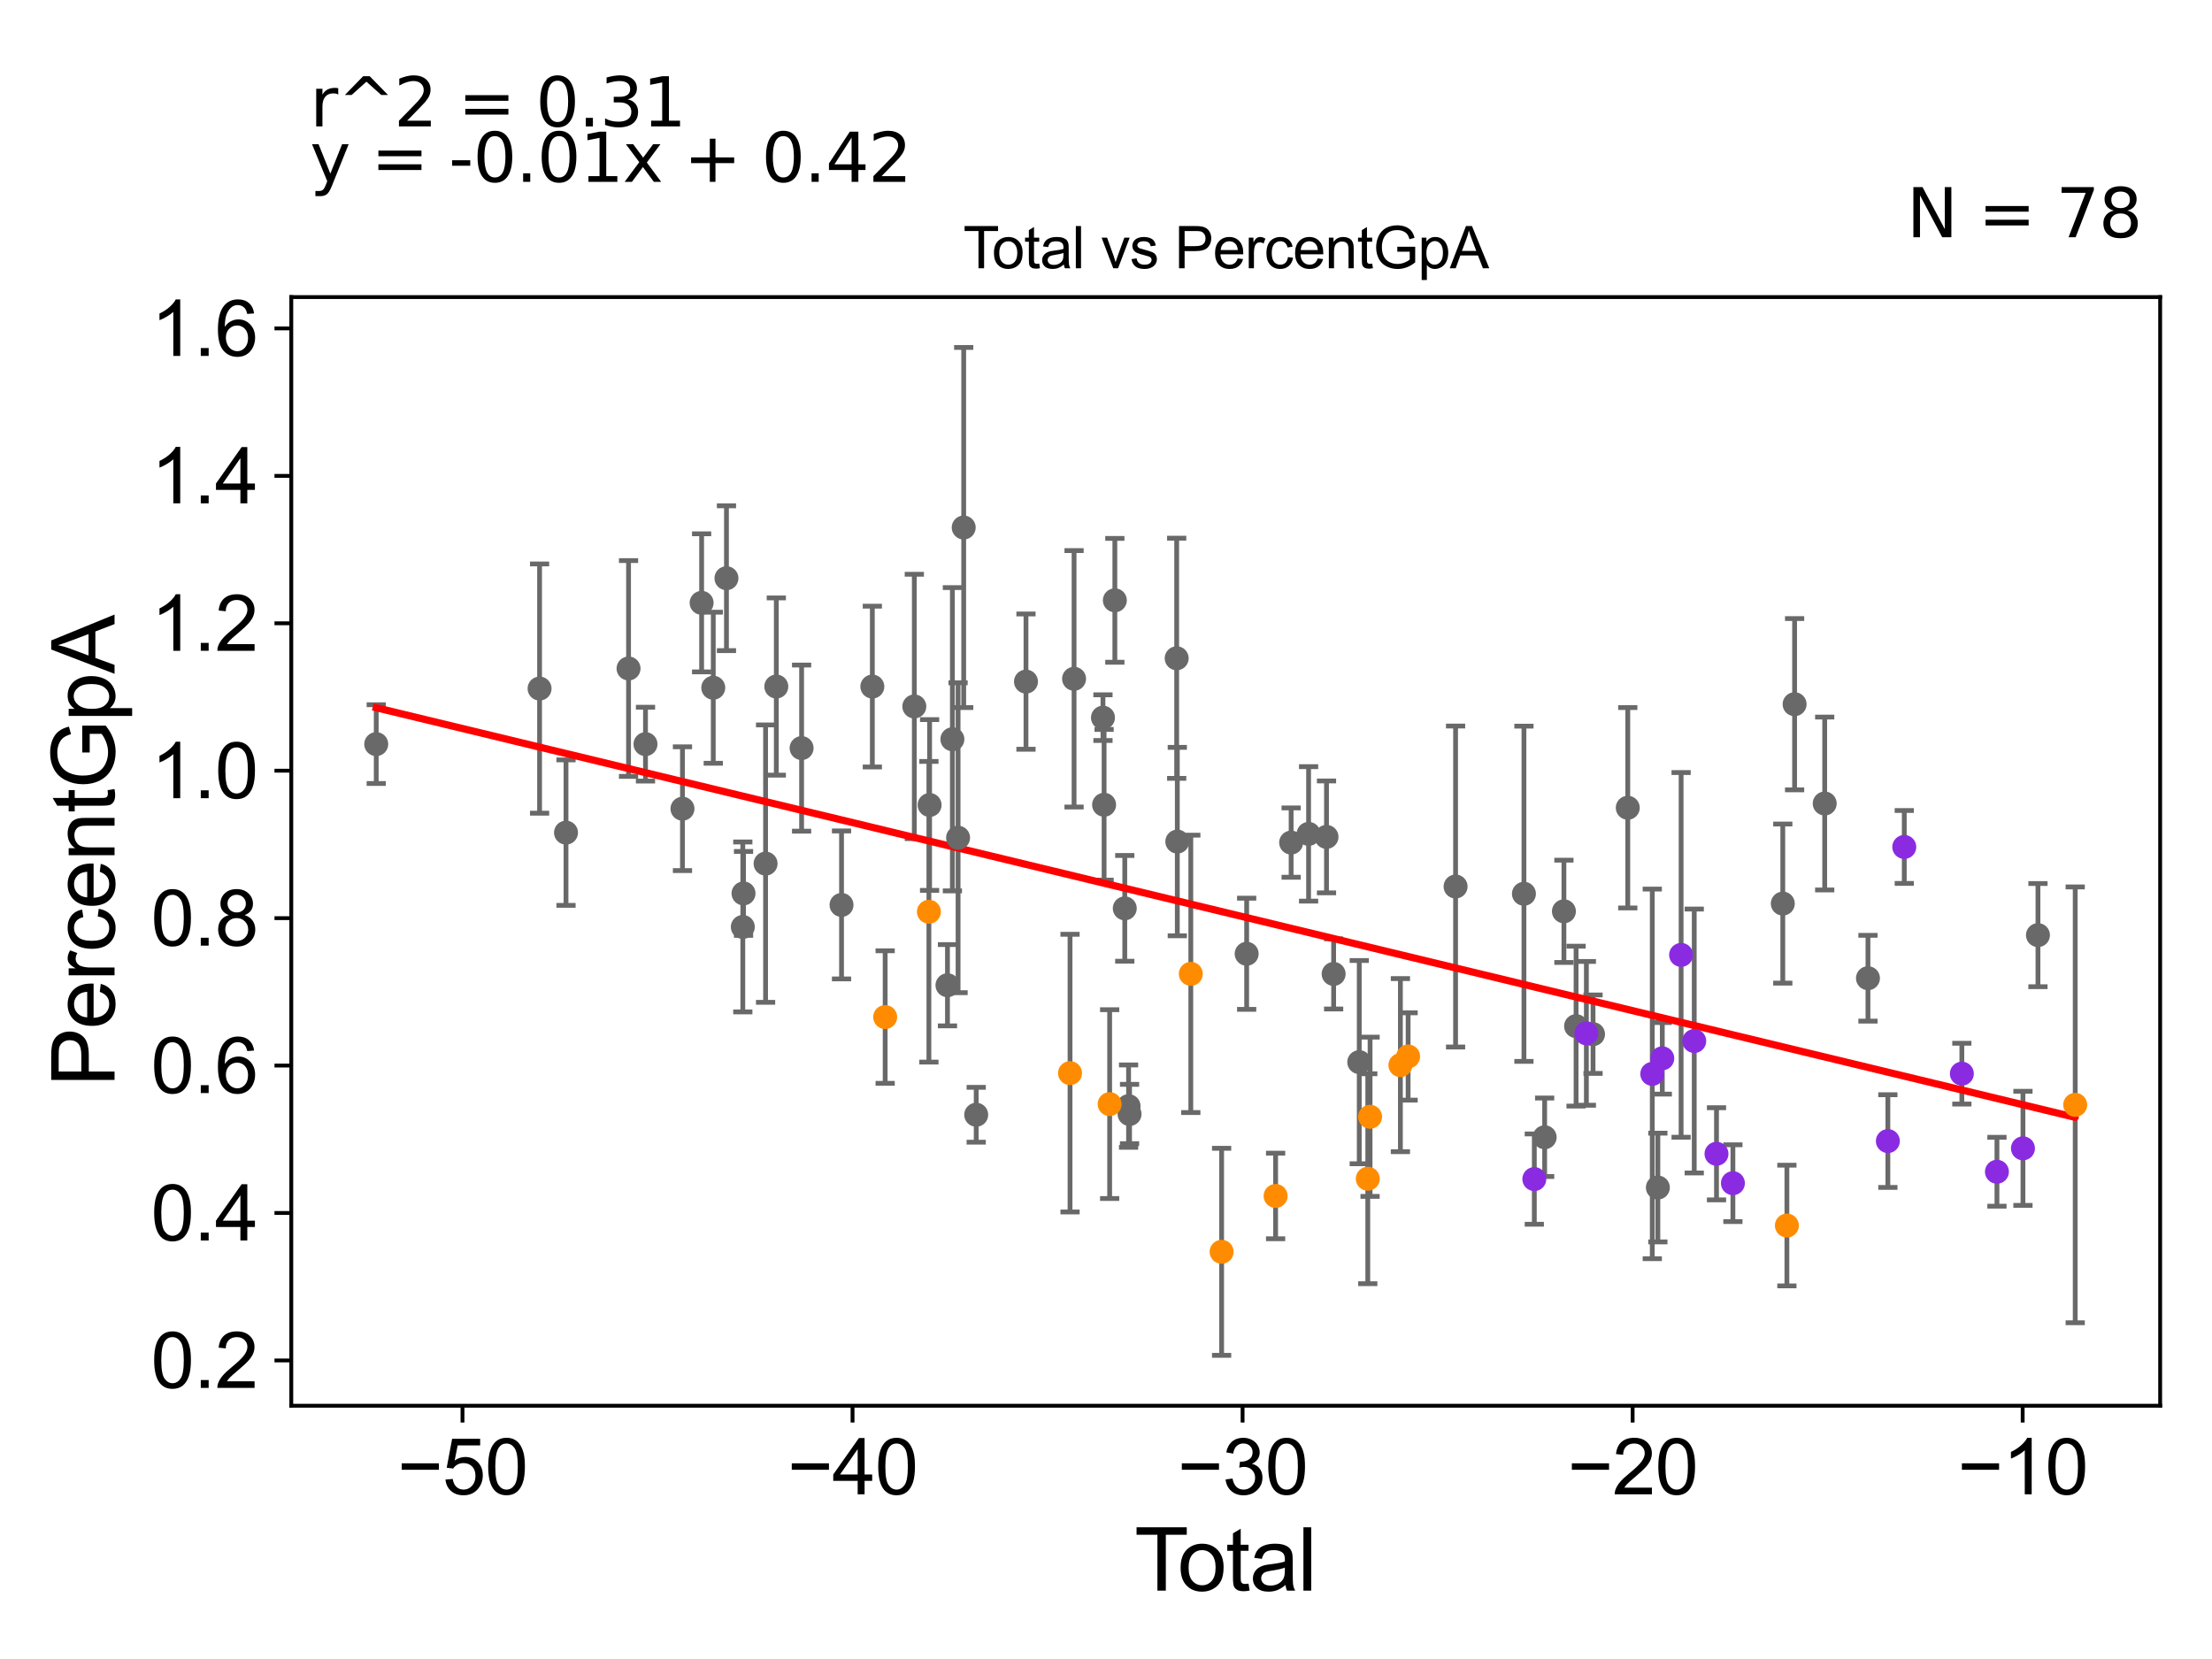 <?xml version="1.0" encoding="utf-8" standalone="no"?>
<!DOCTYPE svg PUBLIC "-//W3C//DTD SVG 1.1//EN"
  "http://www.w3.org/Graphics/SVG/1.1/DTD/svg11.dtd">
<svg xmlns:xlink="http://www.w3.org/1999/xlink" width="460.8pt" height="345.6pt" viewBox="0 0 460.8 345.6" xmlns="http://www.w3.org/2000/svg" version="1.1">
 <defs>
  <style type="text/css">*{stroke-linejoin: round; stroke-linecap: butt}</style>
 </defs>
 <g id="figure_1">
  <g id="patch_1">
   <path d="M 0 345.6 
L 460.8 345.6 
L 460.8 0 
L 0 0 
z
" style="fill: #ffffff"/>
  </g>
  <g id="axes_1">
   <g id="patch_2">
    <path d="M 60.68 292.84 
L 450 292.84 
L 450 61.886 
L 60.68 61.886 
z
" style="fill: #ffffff"/>
   </g>
   <g id="PathCollection_1">
    <defs>
     <path id="m2abf3a47c9" d="M 0 1.118 
C 0.297 1.118 0.581 1 0.791 0.791 
C 1 0.581 1.118 0.297 1.118 0 
C 1.118 -0.297 1 -0.581 0.791 -0.791 
C 0.581 -1 0.297 -1.118 0 -1.118 
C -0.297 -1.118 -0.581 -1 -0.791 -0.791 
C -1 -0.581 -1.118 -0.297 -1.118 0 
C -1.118 0.297 -1 0.581 -0.791 0.791 
C -0.581 1 -0.297 1.118 0 1.118 
z
" style="stroke: #696969"/>
    </defs>
    <g clip-path="url(#p7916939c14)">
     <use xlink:href="#m2abf3a47c9" x="78.376" y="155.015" style="fill: #696969; stroke: #696969"/>
     <use xlink:href="#m2abf3a47c9" x="229.768" y="149.499" style="fill: #696969; stroke: #696969"/>
     <use xlink:href="#m2abf3a47c9" x="230.003" y="167.646" style="fill: #696969; stroke: #696969"/>
     <use xlink:href="#m2abf3a47c9" x="232.243" y="125.057" style="fill: #696969; stroke: #696969"/>
     <use xlink:href="#m2abf3a47c9" x="234.311" y="189.227" style="fill: #696969; stroke: #696969"/>
     <use xlink:href="#m2abf3a47c9" x="235.102" y="230.427" style="fill: #696969; stroke: #696969"/>
     <use xlink:href="#m2abf3a47c9" x="235.306" y="232.071" style="fill: #696969; stroke: #696969"/>
     <use xlink:href="#m2abf3a47c9" x="245.125" y="137.132" style="fill: #696969; stroke: #696969"/>
     <use xlink:href="#m2abf3a47c9" x="245.255" y="175.317" style="fill: #696969; stroke: #696969"/>
     <use xlink:href="#m2abf3a47c9" x="371.387" y="188.233" style="fill: #696969; stroke: #696969"/>
     <use xlink:href="#m2abf3a47c9" x="424.544" y="194.803" style="fill: #696969; stroke: #696969"/>
     <use xlink:href="#m2abf3a47c9" x="223.748" y="141.405" style="fill: #696969; stroke: #696969"/>
     <use xlink:href="#m2abf3a47c9" x="259.701" y="198.688" style="fill: #696969; stroke: #696969"/>
     <use xlink:href="#m2abf3a47c9" x="268.967" y="175.524" style="fill: #696969; stroke: #696969"/>
     <use xlink:href="#m2abf3a47c9" x="272.604" y="173.715" style="fill: #696969; stroke: #696969"/>
     <use xlink:href="#m2abf3a47c9" x="276.336" y="174.341" style="fill: #696969; stroke: #696969"/>
     <use xlink:href="#m2abf3a47c9" x="277.821" y="202.89" style="fill: #696969; stroke: #696969"/>
     <use xlink:href="#m2abf3a47c9" x="283.158" y="221.26" style="fill: #696969; stroke: #696969"/>
     <use xlink:href="#m2abf3a47c9" x="339.095" y="168.273" style="fill: #696969; stroke: #696969"/>
     <use xlink:href="#m2abf3a47c9" x="331.859" y="215.44" style="fill: #696969; stroke: #696969"/>
     <use xlink:href="#m2abf3a47c9" x="328.326" y="213.762" style="fill: #696969; stroke: #696969"/>
     <use xlink:href="#m2abf3a47c9" x="325.793" y="189.844" style="fill: #696969; stroke: #696969"/>
     <use xlink:href="#m2abf3a47c9" x="303.224" y="184.68" style="fill: #696969; stroke: #696969"/>
     <use xlink:href="#m2abf3a47c9" x="345.363" y="247.387" style="fill: #696969; stroke: #696969"/>
     <use xlink:href="#m2abf3a47c9" x="317.464" y="186.19" style="fill: #696969; stroke: #696969"/>
     <use xlink:href="#m2abf3a47c9" x="373.848" y="146.699" style="fill: #696969; stroke: #696969"/>
     <use xlink:href="#m2abf3a47c9" x="203.361" y="232.225" style="fill: #696969; stroke: #696969"/>
     <use xlink:href="#m2abf3a47c9" x="112.403" y="143.441" style="fill: #696969; stroke: #696969"/>
     <use xlink:href="#m2abf3a47c9" x="117.909" y="173.454" style="fill: #696969; stroke: #696969"/>
     <use xlink:href="#m2abf3a47c9" x="130.937" y="139.257" style="fill: #696969; stroke: #696969"/>
     <use xlink:href="#m2abf3a47c9" x="134.468" y="155.017" style="fill: #696969; stroke: #696969"/>
     <use xlink:href="#m2abf3a47c9" x="142.172" y="168.468" style="fill: #696969; stroke: #696969"/>
     <use xlink:href="#m2abf3a47c9" x="146.16" y="125.583" style="fill: #696969; stroke: #696969"/>
     <use xlink:href="#m2abf3a47c9" x="148.587" y="143.266" style="fill: #696969; stroke: #696969"/>
     <use xlink:href="#m2abf3a47c9" x="151.335" y="120.453" style="fill: #696969; stroke: #696969"/>
     <use xlink:href="#m2abf3a47c9" x="154.741" y="193.1" style="fill: #696969; stroke: #696969"/>
     <use xlink:href="#m2abf3a47c9" x="154.89" y="186.114" style="fill: #696969; stroke: #696969"/>
     <use xlink:href="#m2abf3a47c9" x="159.485" y="179.908" style="fill: #696969; stroke: #696969"/>
     <use xlink:href="#m2abf3a47c9" x="213.73" y="141.991" style="fill: #696969; stroke: #696969"/>
     <use xlink:href="#m2abf3a47c9" x="161.719" y="143.019" style="fill: #696969; stroke: #696969"/>
     <use xlink:href="#m2abf3a47c9" x="175.306" y="188.514" style="fill: #696969; stroke: #696969"/>
     <use xlink:href="#m2abf3a47c9" x="181.724" y="143.025" style="fill: #696969; stroke: #696969"/>
     <use xlink:href="#m2abf3a47c9" x="389.13" y="203.781" style="fill: #696969; stroke: #696969"/>
     <use xlink:href="#m2abf3a47c9" x="190.469" y="147.166" style="fill: #696969; stroke: #696969"/>
     <use xlink:href="#m2abf3a47c9" x="380.119" y="167.387" style="fill: #696969; stroke: #696969"/>
     <use xlink:href="#m2abf3a47c9" x="193.652" y="167.693" style="fill: #696969; stroke: #696969"/>
     <use xlink:href="#m2abf3a47c9" x="197.377" y="205.243" style="fill: #696969; stroke: #696969"/>
     <use xlink:href="#m2abf3a47c9" x="198.401" y="153.997" style="fill: #696969; stroke: #696969"/>
     <use xlink:href="#m2abf3a47c9" x="199.585" y="174.518" style="fill: #696969; stroke: #696969"/>
     <use xlink:href="#m2abf3a47c9" x="200.756" y="109.893" style="fill: #696969; stroke: #696969"/>
     <use xlink:href="#m2abf3a47c9" x="166.988" y="155.84" style="fill: #696969; stroke: #696969"/>
     <use xlink:href="#m2abf3a47c9" x="321.78" y="236.911" style="fill: #696969; stroke: #696969"/>
    </g>
   </g>
   <g id="PathCollection_2">
    <defs>
     <path id="m035fda06d9" d="M 0 1.118 
C 0.297 1.118 0.581 1 0.791 0.791 
C 1 0.581 1.118 0.297 1.118 0 
C 1.118 -0.297 1 -0.581 0.791 -0.791 
C 0.581 -1 0.297 -1.118 0 -1.118 
C -0.297 -1.118 -0.581 -1 -0.791 -0.791 
C -1 -0.581 -1.118 -0.297 -1.118 0 
C -1.118 0.297 -1 0.581 -0.791 0.791 
C -0.581 1 -0.297 1.118 0 1.118 
z
" style="stroke: #ff8c00"/>
    </defs>
    <g clip-path="url(#p7916939c14)">
     <use xlink:href="#m035fda06d9" x="372.243" y="255.302" style="fill: #ff8c00; stroke: #ff8c00"/>
     <use xlink:href="#m035fda06d9" x="254.486" y="260.776" style="fill: #ff8c00; stroke: #ff8c00"/>
     <use xlink:href="#m035fda06d9" x="293.336" y="220.08" style="fill: #ff8c00; stroke: #ff8c00"/>
     <use xlink:href="#m035fda06d9" x="184.395" y="211.872" style="fill: #ff8c00; stroke: #ff8c00"/>
     <use xlink:href="#m035fda06d9" x="193.507" y="189.937" style="fill: #ff8c00; stroke: #ff8c00"/>
     <use xlink:href="#m035fda06d9" x="222.907" y="223.551" style="fill: #ff8c00; stroke: #ff8c00"/>
     <use xlink:href="#m035fda06d9" x="231.161" y="230.005" style="fill: #ff8c00; stroke: #ff8c00"/>
     <use xlink:href="#m035fda06d9" x="248.067" y="202.871" style="fill: #ff8c00; stroke: #ff8c00"/>
     <use xlink:href="#m035fda06d9" x="432.304" y="230.157" style="fill: #ff8c00; stroke: #ff8c00"/>
     <use xlink:href="#m035fda06d9" x="284.934" y="245.551" style="fill: #ff8c00; stroke: #ff8c00"/>
     <use xlink:href="#m035fda06d9" x="285.411" y="232.644" style="fill: #ff8c00; stroke: #ff8c00"/>
     <use xlink:href="#m035fda06d9" x="265.734" y="249.138" style="fill: #ff8c00; stroke: #ff8c00"/>
     <use xlink:href="#m035fda06d9" x="291.731" y="221.886" style="fill: #ff8c00; stroke: #ff8c00"/>
    </g>
   </g>
   <g id="PathCollection_3">
    <defs>
     <path id="ma6962f09c3" d="M 0 1.118 
C 0.297 1.118 0.581 1 0.791 0.791 
C 1 0.581 1.118 0.297 1.118 0 
C 1.118 -0.297 1 -0.581 0.791 -0.791 
C 0.581 -1 0.297 -1.118 0 -1.118 
C -0.297 -1.118 -0.581 -1 -0.791 -0.791 
C -1 -0.581 -1.118 -0.297 -1.118 0 
C -1.118 0.297 -1 0.581 -0.791 0.791 
C -0.581 1 -0.297 1.118 0 1.118 
z
" style="stroke: #8a2be2"/>
    </defs>
    <g clip-path="url(#p7916939c14)">
     <use xlink:href="#ma6962f09c3" x="346.285" y="220.471" style="fill: #8a2be2; stroke: #8a2be2"/>
     <use xlink:href="#ma6962f09c3" x="421.419" y="239.22" style="fill: #8a2be2; stroke: #8a2be2"/>
     <use xlink:href="#ma6962f09c3" x="416" y="244.096" style="fill: #8a2be2; stroke: #8a2be2"/>
     <use xlink:href="#ma6962f09c3" x="408.689" y="223.664" style="fill: #8a2be2; stroke: #8a2be2"/>
     <use xlink:href="#ma6962f09c3" x="396.694" y="176.435" style="fill: #8a2be2; stroke: #8a2be2"/>
     <use xlink:href="#ma6962f09c3" x="393.277" y="237.707" style="fill: #8a2be2; stroke: #8a2be2"/>
     <use xlink:href="#ma6962f09c3" x="330.471" y="215.263" style="fill: #8a2be2; stroke: #8a2be2"/>
     <use xlink:href="#ma6962f09c3" x="319.626" y="245.625" style="fill: #8a2be2; stroke: #8a2be2"/>
     <use xlink:href="#ma6962f09c3" x="357.578" y="240.356" style="fill: #8a2be2; stroke: #8a2be2"/>
     <use xlink:href="#ma6962f09c3" x="352.941" y="216.863" style="fill: #8a2be2; stroke: #8a2be2"/>
     <use xlink:href="#ma6962f09c3" x="350.206" y="198.922" style="fill: #8a2be2; stroke: #8a2be2"/>
     <use xlink:href="#ma6962f09c3" x="344.199" y="223.712" style="fill: #8a2be2; stroke: #8a2be2"/>
     <use xlink:href="#ma6962f09c3" x="360.996" y="246.48" style="fill: #8a2be2; stroke: #8a2be2"/>
    </g>
   </g>
   <g id="matplotlib.axis_1">
    <g id="xtick_1">
     <g id="line2d_1">
      <defs>
       <path id="mb6dbe49376" d="M 0 0 
L 0 3.5 
" style="stroke: #000000; stroke-width: 0.8"/>
      </defs>
      <g>
       <use xlink:href="#mb6dbe49376" x="96.346" y="292.84" style="stroke: #000000; stroke-width: 0.8"/>
      </g>
     </g>
     <g id="text_1">
      <!-- −50 -->
      <g transform="translate(82.776 311.293)scale(0.16 -0.16)">
       <defs>
        <path id="ArialMT-2212" d="M 3381 1997 
L 356 1997 
L 356 2522 
L 3381 2522 
L 3381 1997 
z
" transform="scale(0.016)"/>
        <path id="ArialMT-35" d="M 266 1200 
L 856 1250 
Q 922 819 1161 601 
Q 1400 384 1738 384 
Q 2144 384 2425 690 
Q 2706 997 2706 1503 
Q 2706 1984 2436 2262 
Q 2166 2541 1728 2541 
Q 1456 2541 1237 2417 
Q 1019 2294 894 2097 
L 366 2166 
L 809 4519 
L 3088 4519 
L 3088 3981 
L 1259 3981 
L 1013 2750 
Q 1425 3038 1878 3038 
Q 2478 3038 2890 2622 
Q 3303 2206 3303 1553 
Q 3303 931 2941 478 
Q 2500 -78 1738 -78 
Q 1113 -78 717 272 
Q 322 622 266 1200 
z
" transform="scale(0.016)"/>
        <path id="ArialMT-30" d="M 266 2259 
Q 266 3072 433 3567 
Q 600 4063 929 4331 
Q 1259 4600 1759 4600 
Q 2128 4600 2406 4451 
Q 2684 4303 2865 4023 
Q 3047 3744 3150 3342 
Q 3253 2941 3253 2259 
Q 3253 1453 3087 958 
Q 2922 463 2592 192 
Q 2263 -78 1759 -78 
Q 1097 -78 719 397 
Q 266 969 266 2259 
z
M 844 2259 
Q 844 1131 1108 757 
Q 1372 384 1759 384 
Q 2147 384 2411 759 
Q 2675 1134 2675 2259 
Q 2675 3391 2411 3762 
Q 2147 4134 1753 4134 
Q 1366 4134 1134 3806 
Q 844 3388 844 2259 
z
" transform="scale(0.016)"/>
       </defs>
       <use xlink:href="#ArialMT-2212"/>
       <use xlink:href="#ArialMT-35" x="58.398"/>
       <use xlink:href="#ArialMT-30" x="114.014"/>
      </g>
     </g>
    </g>
    <g id="xtick_2">
     <g id="line2d_2">
      <g>
       <use xlink:href="#mb6dbe49376" x="177.599" y="292.84" style="stroke: #000000; stroke-width: 0.8"/>
      </g>
     </g>
     <g id="text_2">
      <!-- −40 -->
      <g transform="translate(164.029 311.293)scale(0.16 -0.16)">
       <defs>
        <path id="ArialMT-34" d="M 2069 0 
L 2069 1097 
L 81 1097 
L 81 1613 
L 2172 4581 
L 2631 4581 
L 2631 1613 
L 3250 1613 
L 3250 1097 
L 2631 1097 
L 2631 0 
L 2069 0 
z
M 2069 1613 
L 2069 3678 
L 634 1613 
L 2069 1613 
z
" transform="scale(0.016)"/>
       </defs>
       <use xlink:href="#ArialMT-2212"/>
       <use xlink:href="#ArialMT-34" x="58.398"/>
       <use xlink:href="#ArialMT-30" x="114.014"/>
      </g>
     </g>
    </g>
    <g id="xtick_3">
     <g id="line2d_3">
      <g>
       <use xlink:href="#mb6dbe49376" x="258.852" y="292.84" style="stroke: #000000; stroke-width: 0.8"/>
      </g>
     </g>
     <g id="text_3">
      <!-- −30 -->
      <g transform="translate(245.282 311.293)scale(0.16 -0.16)">
       <defs>
        <path id="ArialMT-33" d="M 269 1209 
L 831 1284 
Q 928 806 1161 595 
Q 1394 384 1728 384 
Q 2125 384 2398 659 
Q 2672 934 2672 1341 
Q 2672 1728 2419 1979 
Q 2166 2231 1775 2231 
Q 1616 2231 1378 2169 
L 1441 2663 
Q 1497 2656 1531 2656 
Q 1891 2656 2178 2843 
Q 2466 3031 2466 3422 
Q 2466 3731 2256 3934 
Q 2047 4138 1716 4138 
Q 1388 4138 1169 3931 
Q 950 3725 888 3313 
L 325 3413 
Q 428 3978 793 4289 
Q 1159 4600 1703 4600 
Q 2078 4600 2393 4439 
Q 2709 4278 2876 4000 
Q 3044 3722 3044 3409 
Q 3044 3113 2884 2869 
Q 2725 2625 2413 2481 
Q 2819 2388 3044 2092 
Q 3269 1797 3269 1353 
Q 3269 753 2831 336 
Q 2394 -81 1725 -81 
Q 1122 -81 723 278 
Q 325 638 269 1209 
z
" transform="scale(0.016)"/>
       </defs>
       <use xlink:href="#ArialMT-2212"/>
       <use xlink:href="#ArialMT-33" x="58.398"/>
       <use xlink:href="#ArialMT-30" x="114.014"/>
      </g>
     </g>
    </g>
    <g id="xtick_4">
     <g id="line2d_4">
      <g>
       <use xlink:href="#mb6dbe49376" x="340.105" y="292.84" style="stroke: #000000; stroke-width: 0.8"/>
      </g>
     </g>
     <g id="text_4">
      <!-- −20 -->
      <g transform="translate(326.535 311.293)scale(0.16 -0.16)">
       <defs>
        <path id="ArialMT-32" d="M 3222 541 
L 3222 0 
L 194 0 
Q 188 203 259 391 
Q 375 700 629 1000 
Q 884 1300 1366 1694 
Q 2113 2306 2375 2664 
Q 2638 3022 2638 3341 
Q 2638 3675 2398 3904 
Q 2159 4134 1775 4134 
Q 1369 4134 1125 3890 
Q 881 3647 878 3216 
L 300 3275 
Q 359 3922 746 4261 
Q 1134 4600 1788 4600 
Q 2447 4600 2831 4234 
Q 3216 3869 3216 3328 
Q 3216 3053 3103 2787 
Q 2991 2522 2730 2228 
Q 2469 1934 1863 1422 
Q 1356 997 1212 845 
Q 1069 694 975 541 
L 3222 541 
z
" transform="scale(0.016)"/>
       </defs>
       <use xlink:href="#ArialMT-2212"/>
       <use xlink:href="#ArialMT-32" x="58.398"/>
       <use xlink:href="#ArialMT-30" x="114.014"/>
      </g>
     </g>
    </g>
    <g id="xtick_5">
     <g id="line2d_5">
      <g>
       <use xlink:href="#mb6dbe49376" x="421.359" y="292.84" style="stroke: #000000; stroke-width: 0.8"/>
      </g>
     </g>
     <g id="text_5">
      <!-- −10 -->
      <g transform="translate(407.789 311.293)scale(0.16 -0.16)">
       <defs>
        <path id="ArialMT-31" d="M 2384 0 
L 1822 0 
L 1822 3584 
Q 1619 3391 1289 3197 
Q 959 3003 697 2906 
L 697 3450 
Q 1169 3672 1522 3987 
Q 1875 4303 2022 4600 
L 2384 4600 
L 2384 0 
z
" transform="scale(0.016)"/>
       </defs>
       <use xlink:href="#ArialMT-2212"/>
       <use xlink:href="#ArialMT-31" x="58.398"/>
       <use xlink:href="#ArialMT-30" x="114.014"/>
      </g>
     </g>
    </g>
    <g id="text_6">
     <!-- Total -->
     <g transform="translate(236.335 331.357)scale(0.18 -0.18)">
      <defs>
       <path id="ArialMT-54" d="M 1659 0 
L 1659 4041 
L 150 4041 
L 150 4581 
L 3781 4581 
L 3781 4041 
L 2266 4041 
L 2266 0 
L 1659 0 
z
" transform="scale(0.016)"/>
       <path id="ArialMT-6f" d="M 213 1659 
Q 213 2581 725 3025 
Q 1153 3394 1769 3394 
Q 2453 3394 2887 2945 
Q 3322 2497 3322 1706 
Q 3322 1066 3130 698 
Q 2938 331 2570 128 
Q 2203 -75 1769 -75 
Q 1072 -75 642 372 
Q 213 819 213 1659 
z
M 791 1659 
Q 791 1022 1069 705 
Q 1347 388 1769 388 
Q 2188 388 2466 706 
Q 2744 1025 2744 1678 
Q 2744 2294 2464 2611 
Q 2184 2928 1769 2928 
Q 1347 2928 1069 2612 
Q 791 2297 791 1659 
z
" transform="scale(0.016)"/>
       <path id="ArialMT-74" d="M 1650 503 
L 1731 6 
Q 1494 -44 1306 -44 
Q 1000 -44 831 53 
Q 663 150 594 308 
Q 525 466 525 972 
L 525 2881 
L 113 2881 
L 113 3319 
L 525 3319 
L 525 4141 
L 1084 4478 
L 1084 3319 
L 1650 3319 
L 1650 2881 
L 1084 2881 
L 1084 941 
Q 1084 700 1114 631 
Q 1144 563 1211 522 
Q 1278 481 1403 481 
Q 1497 481 1650 503 
z
" transform="scale(0.016)"/>
       <path id="ArialMT-61" d="M 2588 409 
Q 2275 144 1986 34 
Q 1697 -75 1366 -75 
Q 819 -75 525 192 
Q 231 459 231 875 
Q 231 1119 342 1320 
Q 453 1522 633 1644 
Q 813 1766 1038 1828 
Q 1203 1872 1538 1913 
Q 2219 1994 2541 2106 
Q 2544 2222 2544 2253 
Q 2544 2597 2384 2738 
Q 2169 2928 1744 2928 
Q 1347 2928 1158 2789 
Q 969 2650 878 2297 
L 328 2372 
Q 403 2725 575 2942 
Q 747 3159 1072 3276 
Q 1397 3394 1825 3394 
Q 2250 3394 2515 3294 
Q 2781 3194 2906 3042 
Q 3031 2891 3081 2659 
Q 3109 2516 3109 2141 
L 3109 1391 
Q 3109 606 3145 398 
Q 3181 191 3288 0 
L 2700 0 
Q 2613 175 2588 409 
z
M 2541 1666 
Q 2234 1541 1622 1453 
Q 1275 1403 1131 1340 
Q 988 1278 909 1158 
Q 831 1038 831 891 
Q 831 666 1001 516 
Q 1172 366 1500 366 
Q 1825 366 2078 508 
Q 2331 650 2450 897 
Q 2541 1088 2541 1459 
L 2541 1666 
z
" transform="scale(0.016)"/>
       <path id="ArialMT-6c" d="M 409 0 
L 409 4581 
L 972 4581 
L 972 0 
L 409 0 
z
" transform="scale(0.016)"/>
      </defs>
      <use xlink:href="#ArialMT-54"/>
      <use xlink:href="#ArialMT-6f" x="49.959"/>
      <use xlink:href="#ArialMT-74" x="105.574"/>
      <use xlink:href="#ArialMT-61" x="133.357"/>
      <use xlink:href="#ArialMT-6c" x="188.973"/>
     </g>
    </g>
   </g>
   <g id="matplotlib.axis_2">
    <g id="ytick_1">
     <g id="line2d_6">
      <defs>
       <path id="m6b267aabf9" d="M 0 0 
L -3.5 0 
" style="stroke: #000000; stroke-width: 0.8"/>
      </defs>
      <g>
       <use xlink:href="#m6b267aabf9" x="60.68" y="283.401" style="stroke: #000000; stroke-width: 0.8"/>
      </g>
     </g>
     <g id="text_7">
      <!-- 0.2 -->
      <g transform="translate(31.44 289.127)scale(0.16 -0.16)">
       <defs>
        <path id="ArialMT-2e" d="M 581 0 
L 581 641 
L 1222 641 
L 1222 0 
L 581 0 
z
" transform="scale(0.016)"/>
       </defs>
       <use xlink:href="#ArialMT-30"/>
       <use xlink:href="#ArialMT-2e" x="55.615"/>
       <use xlink:href="#ArialMT-32" x="83.398"/>
      </g>
     </g>
    </g>
    <g id="ytick_2">
     <g id="line2d_7">
      <g>
       <use xlink:href="#m6b267aabf9" x="60.68" y="252.689" style="stroke: #000000; stroke-width: 0.8"/>
      </g>
     </g>
     <g id="text_8">
      <!-- 0.4 -->
      <g transform="translate(31.44 258.415)scale(0.16 -0.16)">
       <use xlink:href="#ArialMT-30"/>
       <use xlink:href="#ArialMT-2e" x="55.615"/>
       <use xlink:href="#ArialMT-34" x="83.398"/>
      </g>
     </g>
    </g>
    <g id="ytick_3">
     <g id="line2d_8">
      <g>
       <use xlink:href="#m6b267aabf9" x="60.68" y="221.977" style="stroke: #000000; stroke-width: 0.8"/>
      </g>
     </g>
     <g id="text_9">
      <!-- 0.6 -->
      <g transform="translate(31.44 227.703)scale(0.16 -0.16)">
       <defs>
        <path id="ArialMT-36" d="M 3184 3459 
L 2625 3416 
Q 2550 3747 2413 3897 
Q 2184 4138 1850 4138 
Q 1581 4138 1378 3988 
Q 1113 3794 959 3422 
Q 806 3050 800 2363 
Q 1003 2672 1297 2822 
Q 1591 2972 1913 2972 
Q 2475 2972 2870 2558 
Q 3266 2144 3266 1488 
Q 3266 1056 3080 686 
Q 2894 316 2569 119 
Q 2244 -78 1831 -78 
Q 1128 -78 684 439 
Q 241 956 241 2144 
Q 241 3472 731 4075 
Q 1159 4600 1884 4600 
Q 2425 4600 2770 4297 
Q 3116 3994 3184 3459 
z
M 888 1484 
Q 888 1194 1011 928 
Q 1134 663 1356 523 
Q 1578 384 1822 384 
Q 2178 384 2434 671 
Q 2691 959 2691 1453 
Q 2691 1928 2437 2201 
Q 2184 2475 1800 2475 
Q 1419 2475 1153 2201 
Q 888 1928 888 1484 
z
" transform="scale(0.016)"/>
       </defs>
       <use xlink:href="#ArialMT-30"/>
       <use xlink:href="#ArialMT-2e" x="55.615"/>
       <use xlink:href="#ArialMT-36" x="83.398"/>
      </g>
     </g>
    </g>
    <g id="ytick_4">
     <g id="line2d_9">
      <g>
       <use xlink:href="#m6b267aabf9" x="60.68" y="191.265" style="stroke: #000000; stroke-width: 0.8"/>
      </g>
     </g>
     <g id="text_10">
      <!-- 0.8 -->
      <g transform="translate(31.44 196.991)scale(0.16 -0.16)">
       <defs>
        <path id="ArialMT-38" d="M 1131 2484 
Q 781 2613 612 2850 
Q 444 3088 444 3419 
Q 444 3919 803 4259 
Q 1163 4600 1759 4600 
Q 2359 4600 2725 4251 
Q 3091 3903 3091 3403 
Q 3091 3084 2923 2848 
Q 2756 2613 2416 2484 
Q 2838 2347 3058 2040 
Q 3278 1734 3278 1309 
Q 3278 722 2862 322 
Q 2447 -78 1769 -78 
Q 1091 -78 675 323 
Q 259 725 259 1325 
Q 259 1772 486 2073 
Q 713 2375 1131 2484 
z
M 1019 3438 
Q 1019 3113 1228 2906 
Q 1438 2700 1772 2700 
Q 2097 2700 2305 2904 
Q 2513 3109 2513 3406 
Q 2513 3716 2298 3927 
Q 2084 4138 1766 4138 
Q 1444 4138 1231 3931 
Q 1019 3725 1019 3438 
z
M 838 1322 
Q 838 1081 952 856 
Q 1066 631 1291 507 
Q 1516 384 1775 384 
Q 2178 384 2440 643 
Q 2703 903 2703 1303 
Q 2703 1709 2433 1975 
Q 2163 2241 1756 2241 
Q 1359 2241 1098 1978 
Q 838 1716 838 1322 
z
" transform="scale(0.016)"/>
       </defs>
       <use xlink:href="#ArialMT-30"/>
       <use xlink:href="#ArialMT-2e" x="55.615"/>
       <use xlink:href="#ArialMT-38" x="83.398"/>
      </g>
     </g>
    </g>
    <g id="ytick_5">
     <g id="line2d_10">
      <g>
       <use xlink:href="#m6b267aabf9" x="60.68" y="160.553" style="stroke: #000000; stroke-width: 0.8"/>
      </g>
     </g>
     <g id="text_11">
      <!-- 1.0 -->
      <g transform="translate(31.44 166.279)scale(0.16 -0.16)">
       <use xlink:href="#ArialMT-31"/>
       <use xlink:href="#ArialMT-2e" x="55.615"/>
       <use xlink:href="#ArialMT-30" x="83.398"/>
      </g>
     </g>
    </g>
    <g id="ytick_6">
     <g id="line2d_11">
      <g>
       <use xlink:href="#m6b267aabf9" x="60.68" y="129.841" style="stroke: #000000; stroke-width: 0.8"/>
      </g>
     </g>
     <g id="text_12">
      <!-- 1.2 -->
      <g transform="translate(31.44 135.567)scale(0.16 -0.16)">
       <use xlink:href="#ArialMT-31"/>
       <use xlink:href="#ArialMT-2e" x="55.615"/>
       <use xlink:href="#ArialMT-32" x="83.398"/>
      </g>
     </g>
    </g>
    <g id="ytick_7">
     <g id="line2d_12">
      <g>
       <use xlink:href="#m6b267aabf9" x="60.68" y="99.129" style="stroke: #000000; stroke-width: 0.8"/>
      </g>
     </g>
     <g id="text_13">
      <!-- 1.4 -->
      <g transform="translate(31.44 104.856)scale(0.16 -0.16)">
       <use xlink:href="#ArialMT-31"/>
       <use xlink:href="#ArialMT-2e" x="55.615"/>
       <use xlink:href="#ArialMT-34" x="83.398"/>
      </g>
     </g>
    </g>
    <g id="ytick_8">
     <g id="line2d_13">
      <g>
       <use xlink:href="#m6b267aabf9" x="60.68" y="68.417" style="stroke: #000000; stroke-width: 0.8"/>
      </g>
     </g>
     <g id="text_14">
      <!-- 1.6 -->
      <g transform="translate(31.44 74.144)scale(0.16 -0.16)">
       <use xlink:href="#ArialMT-31"/>
       <use xlink:href="#ArialMT-2e" x="55.615"/>
       <use xlink:href="#ArialMT-36" x="83.398"/>
      </g>
     </g>
    </g>
    <g id="text_15">
     <!-- PercentGpA -->
     <g transform="translate(23.863 226.386)rotate(-90)scale(0.18 -0.18)">
      <defs>
       <path id="ArialMT-50" d="M 494 0 
L 494 4581 
L 2222 4581 
Q 2678 4581 2919 4538 
Q 3256 4481 3484 4323 
Q 3713 4166 3852 3881 
Q 3991 3597 3991 3256 
Q 3991 2672 3619 2267 
Q 3247 1863 2275 1863 
L 1100 1863 
L 1100 0 
L 494 0 
z
M 1100 2403 
L 2284 2403 
Q 2872 2403 3119 2622 
Q 3366 2841 3366 3238 
Q 3366 3525 3220 3729 
Q 3075 3934 2838 4000 
Q 2684 4041 2272 4041 
L 1100 4041 
L 1100 2403 
z
" transform="scale(0.016)"/>
       <path id="ArialMT-65" d="M 2694 1069 
L 3275 997 
Q 3138 488 2766 206 
Q 2394 -75 1816 -75 
Q 1088 -75 661 373 
Q 234 822 234 1631 
Q 234 2469 665 2931 
Q 1097 3394 1784 3394 
Q 2450 3394 2872 2941 
Q 3294 2488 3294 1666 
Q 3294 1616 3291 1516 
L 816 1516 
Q 847 969 1125 678 
Q 1403 388 1819 388 
Q 2128 388 2347 550 
Q 2566 713 2694 1069 
z
M 847 1978 
L 2700 1978 
Q 2663 2397 2488 2606 
Q 2219 2931 1791 2931 
Q 1403 2931 1139 2672 
Q 875 2413 847 1978 
z
" transform="scale(0.016)"/>
       <path id="ArialMT-72" d="M 416 0 
L 416 3319 
L 922 3319 
L 922 2816 
Q 1116 3169 1280 3281 
Q 1444 3394 1641 3394 
Q 1925 3394 2219 3213 
L 2025 2691 
Q 1819 2813 1613 2813 
Q 1428 2813 1281 2702 
Q 1134 2591 1072 2394 
Q 978 2094 978 1738 
L 978 0 
L 416 0 
z
" transform="scale(0.016)"/>
       <path id="ArialMT-63" d="M 2588 1216 
L 3141 1144 
Q 3050 572 2676 248 
Q 2303 -75 1759 -75 
Q 1078 -75 664 370 
Q 250 816 250 1647 
Q 250 2184 428 2587 
Q 606 2991 970 3192 
Q 1334 3394 1763 3394 
Q 2303 3394 2647 3120 
Q 2991 2847 3088 2344 
L 2541 2259 
Q 2463 2594 2264 2762 
Q 2066 2931 1784 2931 
Q 1359 2931 1093 2626 
Q 828 2322 828 1663 
Q 828 994 1084 691 
Q 1341 388 1753 388 
Q 2084 388 2306 591 
Q 2528 794 2588 1216 
z
" transform="scale(0.016)"/>
       <path id="ArialMT-6e" d="M 422 0 
L 422 3319 
L 928 3319 
L 928 2847 
Q 1294 3394 1984 3394 
Q 2284 3394 2536 3286 
Q 2788 3178 2913 3003 
Q 3038 2828 3088 2588 
Q 3119 2431 3119 2041 
L 3119 0 
L 2556 0 
L 2556 2019 
Q 2556 2363 2490 2533 
Q 2425 2703 2258 2804 
Q 2091 2906 1866 2906 
Q 1506 2906 1245 2678 
Q 984 2450 984 1813 
L 984 0 
L 422 0 
z
" transform="scale(0.016)"/>
       <path id="ArialMT-47" d="M 2638 1797 
L 2638 2334 
L 4578 2338 
L 4578 638 
Q 4131 281 3656 101 
Q 3181 -78 2681 -78 
Q 2006 -78 1454 211 
Q 903 500 622 1047 
Q 341 1594 341 2269 
Q 341 2938 620 3517 
Q 900 4097 1425 4378 
Q 1950 4659 2634 4659 
Q 3131 4659 3532 4498 
Q 3934 4338 4162 4050 
Q 4391 3763 4509 3300 
L 3963 3150 
Q 3859 3500 3706 3700 
Q 3553 3900 3268 4020 
Q 2984 4141 2638 4141 
Q 2222 4141 1919 4014 
Q 1616 3888 1430 3681 
Q 1244 3475 1141 3228 
Q 966 2803 966 2306 
Q 966 1694 1177 1281 
Q 1388 869 1791 669 
Q 2194 469 2647 469 
Q 3041 469 3416 620 
Q 3791 772 3984 944 
L 3984 1797 
L 2638 1797 
z
" transform="scale(0.016)"/>
       <path id="ArialMT-70" d="M 422 -1272 
L 422 3319 
L 934 3319 
L 934 2888 
Q 1116 3141 1344 3267 
Q 1572 3394 1897 3394 
Q 2322 3394 2647 3175 
Q 2972 2956 3137 2557 
Q 3303 2159 3303 1684 
Q 3303 1175 3120 767 
Q 2938 359 2589 142 
Q 2241 -75 1856 -75 
Q 1575 -75 1351 44 
Q 1128 163 984 344 
L 984 -1272 
L 422 -1272 
z
M 931 1641 
Q 931 1000 1190 694 
Q 1450 388 1819 388 
Q 2194 388 2461 705 
Q 2728 1022 2728 1688 
Q 2728 2322 2467 2637 
Q 2206 2953 1844 2953 
Q 1484 2953 1207 2617 
Q 931 2281 931 1641 
z
" transform="scale(0.016)"/>
       <path id="ArialMT-41" d="M -9 0 
L 1750 4581 
L 2403 4581 
L 4278 0 
L 3588 0 
L 3053 1388 
L 1138 1388 
L 634 0 
L -9 0 
z
M 1313 1881 
L 2866 1881 
L 2388 3150 
Q 2169 3728 2063 4100 
Q 1975 3659 1816 3225 
L 1313 1881 
z
" transform="scale(0.016)"/>
      </defs>
      <use xlink:href="#ArialMT-50"/>
      <use xlink:href="#ArialMT-65" x="66.699"/>
      <use xlink:href="#ArialMT-72" x="122.314"/>
      <use xlink:href="#ArialMT-63" x="155.615"/>
      <use xlink:href="#ArialMT-65" x="205.615"/>
      <use xlink:href="#ArialMT-6e" x="261.23"/>
      <use xlink:href="#ArialMT-74" x="316.846"/>
      <use xlink:href="#ArialMT-47" x="344.629"/>
      <use xlink:href="#ArialMT-70" x="422.412"/>
      <use xlink:href="#ArialMT-41" x="478.027"/>
     </g>
    </g>
   </g>
   <g id="LineCollection_1">
    <path d="M 78.376 163.217 
L 78.376 146.813 
" clip-path="url(#p7916939c14)" style="fill: none; stroke: #696969"/>
    <path d="M 229.768 154.26 
L 229.768 144.739 
" clip-path="url(#p7916939c14)" style="fill: none; stroke: #696969"/>
    <path d="M 230.003 183.339 
L 230.003 151.953 
" clip-path="url(#p7916939c14)" style="fill: none; stroke: #696969"/>
    <path d="M 232.243 137.958 
L 232.243 112.156 
" clip-path="url(#p7916939c14)" style="fill: none; stroke: #696969"/>
    <path d="M 234.311 200.241 
L 234.311 178.213 
" clip-path="url(#p7916939c14)" style="fill: none; stroke: #696969"/>
    <path d="M 235.102 239.008 
L 235.102 221.846 
" clip-path="url(#p7916939c14)" style="fill: none; stroke: #696969"/>
    <path d="M 235.306 238.249 
L 235.306 225.892 
" clip-path="url(#p7916939c14)" style="fill: none; stroke: #696969"/>
    <path d="M 245.125 162.145 
L 245.125 112.118 
" clip-path="url(#p7916939c14)" style="fill: none; stroke: #696969"/>
    <path d="M 245.255 194.946 
L 245.255 155.689 
" clip-path="url(#p7916939c14)" style="fill: none; stroke: #696969"/>
    <path d="M 371.387 204.805 
L 371.387 171.661 
" clip-path="url(#p7916939c14)" style="fill: none; stroke: #696969"/>
    <path d="M 424.544 205.55 
L 424.544 184.055 
" clip-path="url(#p7916939c14)" style="fill: none; stroke: #696969"/>
    <path d="M 223.748 168.114 
L 223.748 114.696 
" clip-path="url(#p7916939c14)" style="fill: none; stroke: #696969"/>
    <path d="M 259.701 210.268 
L 259.701 187.108 
" clip-path="url(#p7916939c14)" style="fill: none; stroke: #696969"/>
    <path d="M 268.967 182.748 
L 268.967 168.299 
" clip-path="url(#p7916939c14)" style="fill: none; stroke: #696969"/>
    <path d="M 272.604 187.721 
L 272.604 159.709 
" clip-path="url(#p7916939c14)" style="fill: none; stroke: #696969"/>
    <path d="M 276.336 185.997 
L 276.336 162.685 
" clip-path="url(#p7916939c14)" style="fill: none; stroke: #696969"/>
    <path d="M 277.821 210.195 
L 277.821 195.585 
" clip-path="url(#p7916939c14)" style="fill: none; stroke: #696969"/>
    <path d="M 283.158 242.429 
L 283.158 200.09 
" clip-path="url(#p7916939c14)" style="fill: none; stroke: #696969"/>
    <path d="M 339.095 189.144 
L 339.095 147.401 
" clip-path="url(#p7916939c14)" style="fill: none; stroke: #696969"/>
    <path d="M 331.859 223.609 
L 331.859 207.271 
" clip-path="url(#p7916939c14)" style="fill: none; stroke: #696969"/>
    <path d="M 328.326 230.42 
L 328.326 197.103 
" clip-path="url(#p7916939c14)" style="fill: none; stroke: #696969"/>
    <path d="M 325.793 200.497 
L 325.793 179.192 
" clip-path="url(#p7916939c14)" style="fill: none; stroke: #696969"/>
    <path d="M 303.224 218.11 
L 303.224 151.25 
" clip-path="url(#p7916939c14)" style="fill: none; stroke: #696969"/>
    <path d="M 345.363 258.713 
L 345.363 236.06 
" clip-path="url(#p7916939c14)" style="fill: none; stroke: #696969"/>
    <path d="M 317.464 221.106 
L 317.464 151.274 
" clip-path="url(#p7916939c14)" style="fill: none; stroke: #696969"/>
    <path d="M 373.848 164.544 
L 373.848 128.855 
" clip-path="url(#p7916939c14)" style="fill: none; stroke: #696969"/>
    <path d="M 203.361 237.942 
L 203.361 226.507 
" clip-path="url(#p7916939c14)" style="fill: none; stroke: #696969"/>
    <path d="M 112.403 169.403 
L 112.403 117.479 
" clip-path="url(#p7916939c14)" style="fill: none; stroke: #696969"/>
    <path d="M 117.909 188.606 
L 117.909 158.303 
" clip-path="url(#p7916939c14)" style="fill: none; stroke: #696969"/>
    <path d="M 130.937 161.736 
L 130.937 116.779 
" clip-path="url(#p7916939c14)" style="fill: none; stroke: #696969"/>
    <path d="M 134.468 162.708 
L 134.468 147.325 
" clip-path="url(#p7916939c14)" style="fill: none; stroke: #696969"/>
    <path d="M 142.172 181.36 
L 142.172 155.576 
" clip-path="url(#p7916939c14)" style="fill: none; stroke: #696969"/>
    <path d="M 146.16 139.966 
L 146.16 111.201 
" clip-path="url(#p7916939c14)" style="fill: none; stroke: #696969"/>
    <path d="M 148.587 159.003 
L 148.587 127.53 
" clip-path="url(#p7916939c14)" style="fill: none; stroke: #696969"/>
    <path d="M 151.335 135.538 
L 151.335 105.368 
" clip-path="url(#p7916939c14)" style="fill: none; stroke: #696969"/>
    <path d="M 154.741 210.801 
L 154.741 175.398 
" clip-path="url(#p7916939c14)" style="fill: none; stroke: #696969"/>
    <path d="M 154.89 194.856 
L 154.89 177.371 
" clip-path="url(#p7916939c14)" style="fill: none; stroke: #696969"/>
    <path d="M 159.485 208.801 
L 159.485 151.015 
" clip-path="url(#p7916939c14)" style="fill: none; stroke: #696969"/>
    <path d="M 213.73 156.081 
L 213.73 127.901 
" clip-path="url(#p7916939c14)" style="fill: none; stroke: #696969"/>
    <path d="M 161.719 161.478 
L 161.719 124.56 
" clip-path="url(#p7916939c14)" style="fill: none; stroke: #696969"/>
    <path d="M 175.306 203.928 
L 175.306 173.101 
" clip-path="url(#p7916939c14)" style="fill: none; stroke: #696969"/>
    <path d="M 181.724 159.773 
L 181.724 126.277 
" clip-path="url(#p7916939c14)" style="fill: none; stroke: #696969"/>
    <path d="M 389.13 212.719 
L 389.13 194.843 
" clip-path="url(#p7916939c14)" style="fill: none; stroke: #696969"/>
    <path d="M 190.469 174.705 
L 190.469 119.628 
" clip-path="url(#p7916939c14)" style="fill: none; stroke: #696969"/>
    <path d="M 380.119 185.395 
L 380.119 149.38 
" clip-path="url(#p7916939c14)" style="fill: none; stroke: #696969"/>
    <path d="M 193.652 185.48 
L 193.652 149.906 
" clip-path="url(#p7916939c14)" style="fill: none; stroke: #696969"/>
    <path d="M 197.377 213.71 
L 197.377 196.775 
" clip-path="url(#p7916939c14)" style="fill: none; stroke: #696969"/>
    <path d="M 198.401 185.585 
L 198.401 122.41 
" clip-path="url(#p7916939c14)" style="fill: none; stroke: #696969"/>
    <path d="M 199.585 206.794 
L 199.585 142.241 
" clip-path="url(#p7916939c14)" style="fill: none; stroke: #696969"/>
    <path d="M 200.756 147.402 
L 200.756 72.384 
" clip-path="url(#p7916939c14)" style="fill: none; stroke: #696969"/>
    <path d="M 166.988 173.142 
L 166.988 138.538 
" clip-path="url(#p7916939c14)" style="fill: none; stroke: #696969"/>
    <path d="M 321.78 245.082 
L 321.78 228.741 
" clip-path="url(#p7916939c14)" style="fill: none; stroke: #696969"/>
   </g>
   <g id="line2d_14">
    <defs>
     <path id="mc0ad9e157a" d="M 2 0 
L -2 -0 
" style="stroke: #696969"/>
    </defs>
    <g clip-path="url(#p7916939c14)">
     <use xlink:href="#mc0ad9e157a" x="78.376" y="163.217" style="fill: #696969; stroke: #696969"/>
     <use xlink:href="#mc0ad9e157a" x="229.768" y="154.26" style="fill: #696969; stroke: #696969"/>
     <use xlink:href="#mc0ad9e157a" x="230.003" y="183.339" style="fill: #696969; stroke: #696969"/>
     <use xlink:href="#mc0ad9e157a" x="232.243" y="137.958" style="fill: #696969; stroke: #696969"/>
     <use xlink:href="#mc0ad9e157a" x="234.311" y="200.241" style="fill: #696969; stroke: #696969"/>
     <use xlink:href="#mc0ad9e157a" x="235.102" y="239.008" style="fill: #696969; stroke: #696969"/>
     <use xlink:href="#mc0ad9e157a" x="235.306" y="238.249" style="fill: #696969; stroke: #696969"/>
     <use xlink:href="#mc0ad9e157a" x="245.125" y="162.145" style="fill: #696969; stroke: #696969"/>
     <use xlink:href="#mc0ad9e157a" x="245.255" y="194.946" style="fill: #696969; stroke: #696969"/>
     <use xlink:href="#mc0ad9e157a" x="371.387" y="204.805" style="fill: #696969; stroke: #696969"/>
     <use xlink:href="#mc0ad9e157a" x="424.544" y="205.55" style="fill: #696969; stroke: #696969"/>
     <use xlink:href="#mc0ad9e157a" x="223.748" y="168.114" style="fill: #696969; stroke: #696969"/>
     <use xlink:href="#mc0ad9e157a" x="259.701" y="210.268" style="fill: #696969; stroke: #696969"/>
     <use xlink:href="#mc0ad9e157a" x="268.967" y="182.748" style="fill: #696969; stroke: #696969"/>
     <use xlink:href="#mc0ad9e157a" x="272.604" y="187.721" style="fill: #696969; stroke: #696969"/>
     <use xlink:href="#mc0ad9e157a" x="276.336" y="185.997" style="fill: #696969; stroke: #696969"/>
     <use xlink:href="#mc0ad9e157a" x="277.821" y="210.195" style="fill: #696969; stroke: #696969"/>
     <use xlink:href="#mc0ad9e157a" x="283.158" y="242.429" style="fill: #696969; stroke: #696969"/>
     <use xlink:href="#mc0ad9e157a" x="339.095" y="189.144" style="fill: #696969; stroke: #696969"/>
     <use xlink:href="#mc0ad9e157a" x="331.859" y="223.609" style="fill: #696969; stroke: #696969"/>
     <use xlink:href="#mc0ad9e157a" x="328.326" y="230.42" style="fill: #696969; stroke: #696969"/>
     <use xlink:href="#mc0ad9e157a" x="325.793" y="200.497" style="fill: #696969; stroke: #696969"/>
     <use xlink:href="#mc0ad9e157a" x="303.224" y="218.11" style="fill: #696969; stroke: #696969"/>
     <use xlink:href="#mc0ad9e157a" x="345.363" y="258.713" style="fill: #696969; stroke: #696969"/>
     <use xlink:href="#mc0ad9e157a" x="317.464" y="221.106" style="fill: #696969; stroke: #696969"/>
     <use xlink:href="#mc0ad9e157a" x="373.848" y="164.544" style="fill: #696969; stroke: #696969"/>
     <use xlink:href="#mc0ad9e157a" x="203.361" y="237.942" style="fill: #696969; stroke: #696969"/>
     <use xlink:href="#mc0ad9e157a" x="112.403" y="169.403" style="fill: #696969; stroke: #696969"/>
     <use xlink:href="#mc0ad9e157a" x="117.909" y="188.606" style="fill: #696969; stroke: #696969"/>
     <use xlink:href="#mc0ad9e157a" x="130.937" y="161.736" style="fill: #696969; stroke: #696969"/>
     <use xlink:href="#mc0ad9e157a" x="134.468" y="162.708" style="fill: #696969; stroke: #696969"/>
     <use xlink:href="#mc0ad9e157a" x="142.172" y="181.36" style="fill: #696969; stroke: #696969"/>
     <use xlink:href="#mc0ad9e157a" x="146.16" y="139.966" style="fill: #696969; stroke: #696969"/>
     <use xlink:href="#mc0ad9e157a" x="148.587" y="159.003" style="fill: #696969; stroke: #696969"/>
     <use xlink:href="#mc0ad9e157a" x="151.335" y="135.538" style="fill: #696969; stroke: #696969"/>
     <use xlink:href="#mc0ad9e157a" x="154.741" y="210.801" style="fill: #696969; stroke: #696969"/>
     <use xlink:href="#mc0ad9e157a" x="154.89" y="194.856" style="fill: #696969; stroke: #696969"/>
     <use xlink:href="#mc0ad9e157a" x="159.485" y="208.801" style="fill: #696969; stroke: #696969"/>
     <use xlink:href="#mc0ad9e157a" x="213.73" y="156.081" style="fill: #696969; stroke: #696969"/>
     <use xlink:href="#mc0ad9e157a" x="161.719" y="161.478" style="fill: #696969; stroke: #696969"/>
     <use xlink:href="#mc0ad9e157a" x="175.306" y="203.928" style="fill: #696969; stroke: #696969"/>
     <use xlink:href="#mc0ad9e157a" x="181.724" y="159.773" style="fill: #696969; stroke: #696969"/>
     <use xlink:href="#mc0ad9e157a" x="389.13" y="212.719" style="fill: #696969; stroke: #696969"/>
     <use xlink:href="#mc0ad9e157a" x="190.469" y="174.705" style="fill: #696969; stroke: #696969"/>
     <use xlink:href="#mc0ad9e157a" x="380.119" y="185.395" style="fill: #696969; stroke: #696969"/>
     <use xlink:href="#mc0ad9e157a" x="193.652" y="185.48" style="fill: #696969; stroke: #696969"/>
     <use xlink:href="#mc0ad9e157a" x="197.377" y="213.71" style="fill: #696969; stroke: #696969"/>
     <use xlink:href="#mc0ad9e157a" x="198.401" y="185.585" style="fill: #696969; stroke: #696969"/>
     <use xlink:href="#mc0ad9e157a" x="199.585" y="206.794" style="fill: #696969; stroke: #696969"/>
     <use xlink:href="#mc0ad9e157a" x="200.756" y="147.402" style="fill: #696969; stroke: #696969"/>
     <use xlink:href="#mc0ad9e157a" x="166.988" y="173.142" style="fill: #696969; stroke: #696969"/>
     <use xlink:href="#mc0ad9e157a" x="321.78" y="245.082" style="fill: #696969; stroke: #696969"/>
    </g>
   </g>
   <g id="line2d_15">
    <g clip-path="url(#p7916939c14)">
     <use xlink:href="#mc0ad9e157a" x="78.376" y="146.813" style="fill: #696969; stroke: #696969"/>
     <use xlink:href="#mc0ad9e157a" x="229.768" y="144.739" style="fill: #696969; stroke: #696969"/>
     <use xlink:href="#mc0ad9e157a" x="230.003" y="151.953" style="fill: #696969; stroke: #696969"/>
     <use xlink:href="#mc0ad9e157a" x="232.243" y="112.156" style="fill: #696969; stroke: #696969"/>
     <use xlink:href="#mc0ad9e157a" x="234.311" y="178.213" style="fill: #696969; stroke: #696969"/>
     <use xlink:href="#mc0ad9e157a" x="235.102" y="221.846" style="fill: #696969; stroke: #696969"/>
     <use xlink:href="#mc0ad9e157a" x="235.306" y="225.892" style="fill: #696969; stroke: #696969"/>
     <use xlink:href="#mc0ad9e157a" x="245.125" y="112.118" style="fill: #696969; stroke: #696969"/>
     <use xlink:href="#mc0ad9e157a" x="245.255" y="155.689" style="fill: #696969; stroke: #696969"/>
     <use xlink:href="#mc0ad9e157a" x="371.387" y="171.661" style="fill: #696969; stroke: #696969"/>
     <use xlink:href="#mc0ad9e157a" x="424.544" y="184.055" style="fill: #696969; stroke: #696969"/>
     <use xlink:href="#mc0ad9e157a" x="223.748" y="114.696" style="fill: #696969; stroke: #696969"/>
     <use xlink:href="#mc0ad9e157a" x="259.701" y="187.108" style="fill: #696969; stroke: #696969"/>
     <use xlink:href="#mc0ad9e157a" x="268.967" y="168.299" style="fill: #696969; stroke: #696969"/>
     <use xlink:href="#mc0ad9e157a" x="272.604" y="159.709" style="fill: #696969; stroke: #696969"/>
     <use xlink:href="#mc0ad9e157a" x="276.336" y="162.685" style="fill: #696969; stroke: #696969"/>
     <use xlink:href="#mc0ad9e157a" x="277.821" y="195.585" style="fill: #696969; stroke: #696969"/>
     <use xlink:href="#mc0ad9e157a" x="283.158" y="200.09" style="fill: #696969; stroke: #696969"/>
     <use xlink:href="#mc0ad9e157a" x="339.095" y="147.401" style="fill: #696969; stroke: #696969"/>
     <use xlink:href="#mc0ad9e157a" x="331.859" y="207.271" style="fill: #696969; stroke: #696969"/>
     <use xlink:href="#mc0ad9e157a" x="328.326" y="197.103" style="fill: #696969; stroke: #696969"/>
     <use xlink:href="#mc0ad9e157a" x="325.793" y="179.192" style="fill: #696969; stroke: #696969"/>
     <use xlink:href="#mc0ad9e157a" x="303.224" y="151.25" style="fill: #696969; stroke: #696969"/>
     <use xlink:href="#mc0ad9e157a" x="345.363" y="236.06" style="fill: #696969; stroke: #696969"/>
     <use xlink:href="#mc0ad9e157a" x="317.464" y="151.274" style="fill: #696969; stroke: #696969"/>
     <use xlink:href="#mc0ad9e157a" x="373.848" y="128.855" style="fill: #696969; stroke: #696969"/>
     <use xlink:href="#mc0ad9e157a" x="203.361" y="226.507" style="fill: #696969; stroke: #696969"/>
     <use xlink:href="#mc0ad9e157a" x="112.403" y="117.479" style="fill: #696969; stroke: #696969"/>
     <use xlink:href="#mc0ad9e157a" x="117.909" y="158.303" style="fill: #696969; stroke: #696969"/>
     <use xlink:href="#mc0ad9e157a" x="130.937" y="116.779" style="fill: #696969; stroke: #696969"/>
     <use xlink:href="#mc0ad9e157a" x="134.468" y="147.325" style="fill: #696969; stroke: #696969"/>
     <use xlink:href="#mc0ad9e157a" x="142.172" y="155.576" style="fill: #696969; stroke: #696969"/>
     <use xlink:href="#mc0ad9e157a" x="146.16" y="111.201" style="fill: #696969; stroke: #696969"/>
     <use xlink:href="#mc0ad9e157a" x="148.587" y="127.53" style="fill: #696969; stroke: #696969"/>
     <use xlink:href="#mc0ad9e157a" x="151.335" y="105.368" style="fill: #696969; stroke: #696969"/>
     <use xlink:href="#mc0ad9e157a" x="154.741" y="175.398" style="fill: #696969; stroke: #696969"/>
     <use xlink:href="#mc0ad9e157a" x="154.89" y="177.371" style="fill: #696969; stroke: #696969"/>
     <use xlink:href="#mc0ad9e157a" x="159.485" y="151.015" style="fill: #696969; stroke: #696969"/>
     <use xlink:href="#mc0ad9e157a" x="213.73" y="127.901" style="fill: #696969; stroke: #696969"/>
     <use xlink:href="#mc0ad9e157a" x="161.719" y="124.56" style="fill: #696969; stroke: #696969"/>
     <use xlink:href="#mc0ad9e157a" x="175.306" y="173.101" style="fill: #696969; stroke: #696969"/>
     <use xlink:href="#mc0ad9e157a" x="181.724" y="126.277" style="fill: #696969; stroke: #696969"/>
     <use xlink:href="#mc0ad9e157a" x="389.13" y="194.843" style="fill: #696969; stroke: #696969"/>
     <use xlink:href="#mc0ad9e157a" x="190.469" y="119.628" style="fill: #696969; stroke: #696969"/>
     <use xlink:href="#mc0ad9e157a" x="380.119" y="149.38" style="fill: #696969; stroke: #696969"/>
     <use xlink:href="#mc0ad9e157a" x="193.652" y="149.906" style="fill: #696969; stroke: #696969"/>
     <use xlink:href="#mc0ad9e157a" x="197.377" y="196.775" style="fill: #696969; stroke: #696969"/>
     <use xlink:href="#mc0ad9e157a" x="198.401" y="122.41" style="fill: #696969; stroke: #696969"/>
     <use xlink:href="#mc0ad9e157a" x="199.585" y="142.241" style="fill: #696969; stroke: #696969"/>
     <use xlink:href="#mc0ad9e157a" x="200.756" y="72.384" style="fill: #696969; stroke: #696969"/>
     <use xlink:href="#mc0ad9e157a" x="166.988" y="138.538" style="fill: #696969; stroke: #696969"/>
     <use xlink:href="#mc0ad9e157a" x="321.78" y="228.741" style="fill: #696969; stroke: #696969"/>
    </g>
   </g>
   <g id="LineCollection_2">
    <path d="M 372.243 267.87 
L 372.243 242.734 
" clip-path="url(#p7916939c14)" style="fill: none; stroke: #696969"/>
    <path d="M 254.486 282.342 
L 254.486 239.21 
" clip-path="url(#p7916939c14)" style="fill: none; stroke: #696969"/>
    <path d="M 293.336 229.176 
L 293.336 210.984 
" clip-path="url(#p7916939c14)" style="fill: none; stroke: #696969"/>
    <path d="M 184.395 225.677 
L 184.395 198.068 
" clip-path="url(#p7916939c14)" style="fill: none; stroke: #696969"/>
    <path d="M 193.507 221.252 
L 193.507 158.621 
" clip-path="url(#p7916939c14)" style="fill: none; stroke: #696969"/>
    <path d="M 222.907 252.473 
L 222.907 194.628 
" clip-path="url(#p7916939c14)" style="fill: none; stroke: #696969"/>
    <path d="M 231.161 249.671 
L 231.161 210.34 
" clip-path="url(#p7916939c14)" style="fill: none; stroke: #696969"/>
    <path d="M 248.067 231.765 
L 248.067 173.977 
" clip-path="url(#p7916939c14)" style="fill: none; stroke: #696969"/>
    <path d="M 432.304 275.552 
L 432.304 184.762 
" clip-path="url(#p7916939c14)" style="fill: none; stroke: #696969"/>
    <path d="M 284.934 267.419 
L 284.934 223.684 
" clip-path="url(#p7916939c14)" style="fill: none; stroke: #696969"/>
    <path d="M 285.411 249.234 
L 285.411 216.054 
" clip-path="url(#p7916939c14)" style="fill: none; stroke: #696969"/>
    <path d="M 265.734 258.05 
L 265.734 240.226 
" clip-path="url(#p7916939c14)" style="fill: none; stroke: #696969"/>
    <path d="M 291.731 239.915 
L 291.731 203.857 
" clip-path="url(#p7916939c14)" style="fill: none; stroke: #696969"/>
   </g>
   <g id="line2d_16">
    <g clip-path="url(#p7916939c14)">
     <use xlink:href="#mc0ad9e157a" x="372.243" y="267.87" style="fill: #696969; stroke: #696969"/>
     <use xlink:href="#mc0ad9e157a" x="254.486" y="282.342" style="fill: #696969; stroke: #696969"/>
     <use xlink:href="#mc0ad9e157a" x="293.336" y="229.176" style="fill: #696969; stroke: #696969"/>
     <use xlink:href="#mc0ad9e157a" x="184.395" y="225.677" style="fill: #696969; stroke: #696969"/>
     <use xlink:href="#mc0ad9e157a" x="193.507" y="221.252" style="fill: #696969; stroke: #696969"/>
     <use xlink:href="#mc0ad9e157a" x="222.907" y="252.473" style="fill: #696969; stroke: #696969"/>
     <use xlink:href="#mc0ad9e157a" x="231.161" y="249.671" style="fill: #696969; stroke: #696969"/>
     <use xlink:href="#mc0ad9e157a" x="248.067" y="231.765" style="fill: #696969; stroke: #696969"/>
     <use xlink:href="#mc0ad9e157a" x="432.304" y="275.552" style="fill: #696969; stroke: #696969"/>
     <use xlink:href="#mc0ad9e157a" x="284.934" y="267.419" style="fill: #696969; stroke: #696969"/>
     <use xlink:href="#mc0ad9e157a" x="285.411" y="249.234" style="fill: #696969; stroke: #696969"/>
     <use xlink:href="#mc0ad9e157a" x="265.734" y="258.05" style="fill: #696969; stroke: #696969"/>
     <use xlink:href="#mc0ad9e157a" x="291.731" y="239.915" style="fill: #696969; stroke: #696969"/>
    </g>
   </g>
   <g id="line2d_17">
    <g clip-path="url(#p7916939c14)">
     <use xlink:href="#mc0ad9e157a" x="372.243" y="242.734" style="fill: #696969; stroke: #696969"/>
     <use xlink:href="#mc0ad9e157a" x="254.486" y="239.21" style="fill: #696969; stroke: #696969"/>
     <use xlink:href="#mc0ad9e157a" x="293.336" y="210.984" style="fill: #696969; stroke: #696969"/>
     <use xlink:href="#mc0ad9e157a" x="184.395" y="198.068" style="fill: #696969; stroke: #696969"/>
     <use xlink:href="#mc0ad9e157a" x="193.507" y="158.621" style="fill: #696969; stroke: #696969"/>
     <use xlink:href="#mc0ad9e157a" x="222.907" y="194.628" style="fill: #696969; stroke: #696969"/>
     <use xlink:href="#mc0ad9e157a" x="231.161" y="210.34" style="fill: #696969; stroke: #696969"/>
     <use xlink:href="#mc0ad9e157a" x="248.067" y="173.977" style="fill: #696969; stroke: #696969"/>
     <use xlink:href="#mc0ad9e157a" x="432.304" y="184.762" style="fill: #696969; stroke: #696969"/>
     <use xlink:href="#mc0ad9e157a" x="284.934" y="223.684" style="fill: #696969; stroke: #696969"/>
     <use xlink:href="#mc0ad9e157a" x="285.411" y="216.054" style="fill: #696969; stroke: #696969"/>
     <use xlink:href="#mc0ad9e157a" x="265.734" y="240.226" style="fill: #696969; stroke: #696969"/>
     <use xlink:href="#mc0ad9e157a" x="291.731" y="203.857" style="fill: #696969; stroke: #696969"/>
    </g>
   </g>
   <g id="LineCollection_3">
    <path d="M 346.285 227.923 
L 346.285 213.019 
" clip-path="url(#p7916939c14)" style="fill: none; stroke: #696969"/>
    <path d="M 421.419 251.106 
L 421.419 227.335 
" clip-path="url(#p7916939c14)" style="fill: none; stroke: #696969"/>
    <path d="M 416 251.272 
L 416 236.92 
" clip-path="url(#p7916939c14)" style="fill: none; stroke: #696969"/>
    <path d="M 408.689 229.996 
L 408.689 217.333 
" clip-path="url(#p7916939c14)" style="fill: none; stroke: #696969"/>
    <path d="M 396.694 184.031 
L 396.694 168.839 
" clip-path="url(#p7916939c14)" style="fill: none; stroke: #696969"/>
    <path d="M 393.277 247.363 
L 393.277 228.051 
" clip-path="url(#p7916939c14)" style="fill: none; stroke: #696969"/>
    <path d="M 330.471 230.24 
L 330.471 200.287 
" clip-path="url(#p7916939c14)" style="fill: none; stroke: #696969"/>
    <path d="M 319.626 255.032 
L 319.626 236.219 
" clip-path="url(#p7916939c14)" style="fill: none; stroke: #696969"/>
    <path d="M 357.578 249.956 
L 357.578 230.756 
" clip-path="url(#p7916939c14)" style="fill: none; stroke: #696969"/>
    <path d="M 352.941 244.356 
L 352.941 189.37 
" clip-path="url(#p7916939c14)" style="fill: none; stroke: #696969"/>
    <path d="M 350.206 236.906 
L 350.206 160.937 
" clip-path="url(#p7916939c14)" style="fill: none; stroke: #696969"/>
    <path d="M 344.199 262.211 
L 344.199 185.214 
" clip-path="url(#p7916939c14)" style="fill: none; stroke: #696969"/>
    <path d="M 360.996 254.478 
L 360.996 238.482 
" clip-path="url(#p7916939c14)" style="fill: none; stroke: #696969"/>
   </g>
   <g id="line2d_18">
    <g clip-path="url(#p7916939c14)">
     <use xlink:href="#mc0ad9e157a" x="346.285" y="227.923" style="fill: #696969; stroke: #696969"/>
     <use xlink:href="#mc0ad9e157a" x="421.419" y="251.106" style="fill: #696969; stroke: #696969"/>
     <use xlink:href="#mc0ad9e157a" x="416" y="251.272" style="fill: #696969; stroke: #696969"/>
     <use xlink:href="#mc0ad9e157a" x="408.689" y="229.996" style="fill: #696969; stroke: #696969"/>
     <use xlink:href="#mc0ad9e157a" x="396.694" y="184.031" style="fill: #696969; stroke: #696969"/>
     <use xlink:href="#mc0ad9e157a" x="393.277" y="247.363" style="fill: #696969; stroke: #696969"/>
     <use xlink:href="#mc0ad9e157a" x="330.471" y="230.24" style="fill: #696969; stroke: #696969"/>
     <use xlink:href="#mc0ad9e157a" x="319.626" y="255.032" style="fill: #696969; stroke: #696969"/>
     <use xlink:href="#mc0ad9e157a" x="357.578" y="249.956" style="fill: #696969; stroke: #696969"/>
     <use xlink:href="#mc0ad9e157a" x="352.941" y="244.356" style="fill: #696969; stroke: #696969"/>
     <use xlink:href="#mc0ad9e157a" x="350.206" y="236.906" style="fill: #696969; stroke: #696969"/>
     <use xlink:href="#mc0ad9e157a" x="344.199" y="262.211" style="fill: #696969; stroke: #696969"/>
     <use xlink:href="#mc0ad9e157a" x="360.996" y="254.478" style="fill: #696969; stroke: #696969"/>
    </g>
   </g>
   <g id="line2d_19">
    <g clip-path="url(#p7916939c14)">
     <use xlink:href="#mc0ad9e157a" x="346.285" y="213.019" style="fill: #696969; stroke: #696969"/>
     <use xlink:href="#mc0ad9e157a" x="421.419" y="227.335" style="fill: #696969; stroke: #696969"/>
     <use xlink:href="#mc0ad9e157a" x="416" y="236.92" style="fill: #696969; stroke: #696969"/>
     <use xlink:href="#mc0ad9e157a" x="408.689" y="217.333" style="fill: #696969; stroke: #696969"/>
     <use xlink:href="#mc0ad9e157a" x="396.694" y="168.839" style="fill: #696969; stroke: #696969"/>
     <use xlink:href="#mc0ad9e157a" x="393.277" y="228.051" style="fill: #696969; stroke: #696969"/>
     <use xlink:href="#mc0ad9e157a" x="330.471" y="200.287" style="fill: #696969; stroke: #696969"/>
     <use xlink:href="#mc0ad9e157a" x="319.626" y="236.219" style="fill: #696969; stroke: #696969"/>
     <use xlink:href="#mc0ad9e157a" x="357.578" y="230.756" style="fill: #696969; stroke: #696969"/>
     <use xlink:href="#mc0ad9e157a" x="352.941" y="189.37" style="fill: #696969; stroke: #696969"/>
     <use xlink:href="#mc0ad9e157a" x="350.206" y="160.937" style="fill: #696969; stroke: #696969"/>
     <use xlink:href="#mc0ad9e157a" x="344.199" y="185.214" style="fill: #696969; stroke: #696969"/>
     <use xlink:href="#mc0ad9e157a" x="360.996" y="238.482" style="fill: #696969; stroke: #696969"/>
    </g>
   </g>
   <g id="line2d_20">
    <path d="M 78.376 147.435 
L 229.768 183.934 
L 230.003 183.991 
L 232.243 184.531 
L 234.311 185.029 
L 235.102 185.22 
L 235.306 185.269 
L 245.125 187.637 
L 245.255 187.668 
L 371.387 218.077 
L 424.544 230.892 
L 223.748 182.483 
L 259.701 191.151 
L 268.967 193.385 
L 272.604 194.261 
L 276.336 195.161 
L 277.821 195.519 
L 283.158 196.806 
L 339.095 210.292 
L 331.859 208.547 
L 328.326 207.695 
L 325.793 207.085 
L 303.224 201.644 
L 345.363 211.803 
L 317.464 205.077 
L 373.848 218.67 
L 203.361 177.568 
L 112.403 155.639 
L 117.909 156.966 
L 130.937 160.107 
L 134.468 160.958 
L 142.172 162.816 
L 146.16 163.777 
L 148.587 164.362 
L 151.335 165.025 
L 154.741 165.846 
L 154.89 165.882 
L 159.485 166.99 
L 213.73 180.067 
L 161.719 167.528 
L 175.306 170.804 
L 181.724 172.351 
L 389.13 222.354 
L 190.469 174.459 
L 380.119 220.182 
L 193.652 175.227 
L 197.377 176.125 
L 198.401 176.372 
L 199.585 176.657 
L 200.756 176.94 
L 166.988 168.799 
L 321.78 206.117 
L 372.243 218.283 
L 254.486 189.893 
L 293.336 199.26 
L 184.395 172.995 
L 193.507 175.192 
L 222.907 182.28 
L 231.161 184.27 
L 248.067 188.346 
L 432.304 232.763 
L 284.934 197.234 
L 285.411 197.349 
L 265.734 192.605 
L 291.731 198.873 
L 346.285 212.025 
L 421.419 230.139 
L 416 228.833 
L 408.689 227.07 
L 396.694 224.178 
L 393.277 223.354 
L 330.471 208.213 
L 319.626 205.598 
L 357.578 214.748 
L 352.941 213.63 
L 350.206 212.97 
L 344.199 211.522 
L 360.996 215.572 
" clip-path="url(#p7916939c14)" style="fill: none; stroke: #ff0000; stroke-width: 1.5; stroke-linecap: square"/>
   </g>
   <g id="line2d_21">
    <defs>
     <path id="m5d43b15bc7" d="M 0 2 
C 0.53 2 1.039 1.789 1.414 1.414 
C 1.789 1.039 2 0.53 2 0 
C 2 -0.53 1.789 -1.039 1.414 -1.414 
C 1.039 -1.789 0.53 -2 0 -2 
C -0.53 -2 -1.039 -1.789 -1.414 -1.414 
C -1.789 -1.039 -2 -0.53 -2 0 
C -2 0.53 -1.789 1.039 -1.414 1.414 
C -1.039 1.789 -0.53 2 0 2 
z
" style="stroke: #696969"/>
    </defs>
    <g clip-path="url(#p7916939c14)">
     <use xlink:href="#m5d43b15bc7" x="78.376" y="155.015" style="fill: #696969; stroke: #696969"/>
     <use xlink:href="#m5d43b15bc7" x="229.768" y="149.499" style="fill: #696969; stroke: #696969"/>
     <use xlink:href="#m5d43b15bc7" x="230.003" y="167.646" style="fill: #696969; stroke: #696969"/>
     <use xlink:href="#m5d43b15bc7" x="232.243" y="125.057" style="fill: #696969; stroke: #696969"/>
     <use xlink:href="#m5d43b15bc7" x="234.311" y="189.227" style="fill: #696969; stroke: #696969"/>
     <use xlink:href="#m5d43b15bc7" x="235.102" y="230.427" style="fill: #696969; stroke: #696969"/>
     <use xlink:href="#m5d43b15bc7" x="235.306" y="232.071" style="fill: #696969; stroke: #696969"/>
     <use xlink:href="#m5d43b15bc7" x="245.125" y="137.132" style="fill: #696969; stroke: #696969"/>
     <use xlink:href="#m5d43b15bc7" x="245.255" y="175.317" style="fill: #696969; stroke: #696969"/>
     <use xlink:href="#m5d43b15bc7" x="371.387" y="188.233" style="fill: #696969; stroke: #696969"/>
     <use xlink:href="#m5d43b15bc7" x="424.544" y="194.803" style="fill: #696969; stroke: #696969"/>
     <use xlink:href="#m5d43b15bc7" x="223.748" y="141.405" style="fill: #696969; stroke: #696969"/>
     <use xlink:href="#m5d43b15bc7" x="259.701" y="198.688" style="fill: #696969; stroke: #696969"/>
     <use xlink:href="#m5d43b15bc7" x="268.967" y="175.524" style="fill: #696969; stroke: #696969"/>
     <use xlink:href="#m5d43b15bc7" x="272.604" y="173.715" style="fill: #696969; stroke: #696969"/>
     <use xlink:href="#m5d43b15bc7" x="276.336" y="174.341" style="fill: #696969; stroke: #696969"/>
     <use xlink:href="#m5d43b15bc7" x="277.821" y="202.89" style="fill: #696969; stroke: #696969"/>
     <use xlink:href="#m5d43b15bc7" x="283.158" y="221.26" style="fill: #696969; stroke: #696969"/>
     <use xlink:href="#m5d43b15bc7" x="339.095" y="168.273" style="fill: #696969; stroke: #696969"/>
     <use xlink:href="#m5d43b15bc7" x="331.859" y="215.44" style="fill: #696969; stroke: #696969"/>
     <use xlink:href="#m5d43b15bc7" x="328.326" y="213.762" style="fill: #696969; stroke: #696969"/>
     <use xlink:href="#m5d43b15bc7" x="325.793" y="189.844" style="fill: #696969; stroke: #696969"/>
     <use xlink:href="#m5d43b15bc7" x="303.224" y="184.68" style="fill: #696969; stroke: #696969"/>
     <use xlink:href="#m5d43b15bc7" x="345.363" y="247.387" style="fill: #696969; stroke: #696969"/>
     <use xlink:href="#m5d43b15bc7" x="317.464" y="186.19" style="fill: #696969; stroke: #696969"/>
     <use xlink:href="#m5d43b15bc7" x="373.848" y="146.699" style="fill: #696969; stroke: #696969"/>
     <use xlink:href="#m5d43b15bc7" x="203.361" y="232.225" style="fill: #696969; stroke: #696969"/>
     <use xlink:href="#m5d43b15bc7" x="112.403" y="143.441" style="fill: #696969; stroke: #696969"/>
     <use xlink:href="#m5d43b15bc7" x="117.909" y="173.454" style="fill: #696969; stroke: #696969"/>
     <use xlink:href="#m5d43b15bc7" x="130.937" y="139.257" style="fill: #696969; stroke: #696969"/>
     <use xlink:href="#m5d43b15bc7" x="134.468" y="155.017" style="fill: #696969; stroke: #696969"/>
     <use xlink:href="#m5d43b15bc7" x="142.172" y="168.468" style="fill: #696969; stroke: #696969"/>
     <use xlink:href="#m5d43b15bc7" x="146.16" y="125.583" style="fill: #696969; stroke: #696969"/>
     <use xlink:href="#m5d43b15bc7" x="148.587" y="143.266" style="fill: #696969; stroke: #696969"/>
     <use xlink:href="#m5d43b15bc7" x="151.335" y="120.453" style="fill: #696969; stroke: #696969"/>
     <use xlink:href="#m5d43b15bc7" x="154.741" y="193.1" style="fill: #696969; stroke: #696969"/>
     <use xlink:href="#m5d43b15bc7" x="154.89" y="186.114" style="fill: #696969; stroke: #696969"/>
     <use xlink:href="#m5d43b15bc7" x="159.485" y="179.908" style="fill: #696969; stroke: #696969"/>
     <use xlink:href="#m5d43b15bc7" x="213.73" y="141.991" style="fill: #696969; stroke: #696969"/>
     <use xlink:href="#m5d43b15bc7" x="161.719" y="143.019" style="fill: #696969; stroke: #696969"/>
     <use xlink:href="#m5d43b15bc7" x="175.306" y="188.514" style="fill: #696969; stroke: #696969"/>
     <use xlink:href="#m5d43b15bc7" x="181.724" y="143.025" style="fill: #696969; stroke: #696969"/>
     <use xlink:href="#m5d43b15bc7" x="389.13" y="203.781" style="fill: #696969; stroke: #696969"/>
     <use xlink:href="#m5d43b15bc7" x="190.469" y="147.166" style="fill: #696969; stroke: #696969"/>
     <use xlink:href="#m5d43b15bc7" x="380.119" y="167.387" style="fill: #696969; stroke: #696969"/>
     <use xlink:href="#m5d43b15bc7" x="193.652" y="167.693" style="fill: #696969; stroke: #696969"/>
     <use xlink:href="#m5d43b15bc7" x="197.377" y="205.243" style="fill: #696969; stroke: #696969"/>
     <use xlink:href="#m5d43b15bc7" x="198.401" y="153.997" style="fill: #696969; stroke: #696969"/>
     <use xlink:href="#m5d43b15bc7" x="199.585" y="174.518" style="fill: #696969; stroke: #696969"/>
     <use xlink:href="#m5d43b15bc7" x="200.756" y="109.893" style="fill: #696969; stroke: #696969"/>
     <use xlink:href="#m5d43b15bc7" x="166.988" y="155.84" style="fill: #696969; stroke: #696969"/>
     <use xlink:href="#m5d43b15bc7" x="321.78" y="236.911" style="fill: #696969; stroke: #696969"/>
    </g>
   </g>
   <g id="line2d_22">
    <defs>
     <path id="m98d0b51a56" d="M 0 2 
C 0.53 2 1.039 1.789 1.414 1.414 
C 1.789 1.039 2 0.53 2 0 
C 2 -0.53 1.789 -1.039 1.414 -1.414 
C 1.039 -1.789 0.53 -2 0 -2 
C -0.53 -2 -1.039 -1.789 -1.414 -1.414 
C -1.789 -1.039 -2 -0.53 -2 0 
C -2 0.53 -1.789 1.039 -1.414 1.414 
C -1.039 1.789 -0.53 2 0 2 
z
" style="stroke: #ff8c00"/>
    </defs>
    <g clip-path="url(#p7916939c14)">
     <use xlink:href="#m98d0b51a56" x="372.243" y="255.302" style="fill: #ff8c00; stroke: #ff8c00"/>
     <use xlink:href="#m98d0b51a56" x="254.486" y="260.776" style="fill: #ff8c00; stroke: #ff8c00"/>
     <use xlink:href="#m98d0b51a56" x="293.336" y="220.08" style="fill: #ff8c00; stroke: #ff8c00"/>
     <use xlink:href="#m98d0b51a56" x="184.395" y="211.872" style="fill: #ff8c00; stroke: #ff8c00"/>
     <use xlink:href="#m98d0b51a56" x="193.507" y="189.937" style="fill: #ff8c00; stroke: #ff8c00"/>
     <use xlink:href="#m98d0b51a56" x="222.907" y="223.551" style="fill: #ff8c00; stroke: #ff8c00"/>
     <use xlink:href="#m98d0b51a56" x="231.161" y="230.005" style="fill: #ff8c00; stroke: #ff8c00"/>
     <use xlink:href="#m98d0b51a56" x="248.067" y="202.871" style="fill: #ff8c00; stroke: #ff8c00"/>
     <use xlink:href="#m98d0b51a56" x="432.304" y="230.157" style="fill: #ff8c00; stroke: #ff8c00"/>
     <use xlink:href="#m98d0b51a56" x="284.934" y="245.551" style="fill: #ff8c00; stroke: #ff8c00"/>
     <use xlink:href="#m98d0b51a56" x="285.411" y="232.644" style="fill: #ff8c00; stroke: #ff8c00"/>
     <use xlink:href="#m98d0b51a56" x="265.734" y="249.138" style="fill: #ff8c00; stroke: #ff8c00"/>
     <use xlink:href="#m98d0b51a56" x="291.731" y="221.886" style="fill: #ff8c00; stroke: #ff8c00"/>
    </g>
   </g>
   <g id="line2d_23">
    <defs>
     <path id="mf694df9b25" d="M 0 2 
C 0.53 2 1.039 1.789 1.414 1.414 
C 1.789 1.039 2 0.53 2 0 
C 2 -0.53 1.789 -1.039 1.414 -1.414 
C 1.039 -1.789 0.53 -2 0 -2 
C -0.53 -2 -1.039 -1.789 -1.414 -1.414 
C -1.789 -1.039 -2 -0.53 -2 0 
C -2 0.53 -1.789 1.039 -1.414 1.414 
C -1.039 1.789 -0.53 2 0 2 
z
" style="stroke: #8a2be2"/>
    </defs>
    <g clip-path="url(#p7916939c14)">
     <use xlink:href="#mf694df9b25" x="346.285" y="220.471" style="fill: #8a2be2; stroke: #8a2be2"/>
     <use xlink:href="#mf694df9b25" x="421.419" y="239.22" style="fill: #8a2be2; stroke: #8a2be2"/>
     <use xlink:href="#mf694df9b25" x="416" y="244.096" style="fill: #8a2be2; stroke: #8a2be2"/>
     <use xlink:href="#mf694df9b25" x="408.689" y="223.664" style="fill: #8a2be2; stroke: #8a2be2"/>
     <use xlink:href="#mf694df9b25" x="396.694" y="176.435" style="fill: #8a2be2; stroke: #8a2be2"/>
     <use xlink:href="#mf694df9b25" x="393.277" y="237.707" style="fill: #8a2be2; stroke: #8a2be2"/>
     <use xlink:href="#mf694df9b25" x="330.471" y="215.263" style="fill: #8a2be2; stroke: #8a2be2"/>
     <use xlink:href="#mf694df9b25" x="319.626" y="245.625" style="fill: #8a2be2; stroke: #8a2be2"/>
     <use xlink:href="#mf694df9b25" x="357.578" y="240.356" style="fill: #8a2be2; stroke: #8a2be2"/>
     <use xlink:href="#mf694df9b25" x="352.941" y="216.863" style="fill: #8a2be2; stroke: #8a2be2"/>
     <use xlink:href="#mf694df9b25" x="350.206" y="198.922" style="fill: #8a2be2; stroke: #8a2be2"/>
     <use xlink:href="#mf694df9b25" x="344.199" y="223.712" style="fill: #8a2be2; stroke: #8a2be2"/>
     <use xlink:href="#mf694df9b25" x="360.996" y="246.48" style="fill: #8a2be2; stroke: #8a2be2"/>
    </g>
   </g>
   <g id="patch_3">
    <path d="M 60.68 292.84 
L 60.68 61.886 
" style="fill: none; stroke: #000000; stroke-width: 0.8; stroke-linejoin: miter; stroke-linecap: square"/>
   </g>
   <g id="patch_4">
    <path d="M 450 292.84 
L 450 61.886 
" style="fill: none; stroke: #000000; stroke-width: 0.8; stroke-linejoin: miter; stroke-linecap: square"/>
   </g>
   <g id="patch_5">
    <path d="M 60.68 292.84 
L 450 292.84 
" style="fill: none; stroke: #000000; stroke-width: 0.8; stroke-linejoin: miter; stroke-linecap: square"/>
   </g>
   <g id="patch_6">
    <path d="M 60.68 61.886 
L 450 61.886 
" style="fill: none; stroke: #000000; stroke-width: 0.8; stroke-linejoin: miter; stroke-linecap: square"/>
   </g>
   <g id="text_16">
    <!-- N = 78 -->
    <g transform="translate(397.188 49.428)scale(0.14 -0.14)">
     <defs>
      <path id="DejaVuSans-4e" d="M 628 4666 
L 1478 4666 
L 3547 763 
L 3547 4666 
L 4159 4666 
L 4159 0 
L 3309 0 
L 1241 3903 
L 1241 0 
L 628 0 
L 628 4666 
z
" transform="scale(0.016)"/>
      <path id="DejaVuSans-20" transform="scale(0.016)"/>
      <path id="DejaVuSans-3d" d="M 678 2906 
L 4684 2906 
L 4684 2381 
L 678 2381 
L 678 2906 
z
M 678 1631 
L 4684 1631 
L 4684 1100 
L 678 1100 
L 678 1631 
z
" transform="scale(0.016)"/>
      <path id="DejaVuSans-37" d="M 525 4666 
L 3525 4666 
L 3525 4397 
L 1831 0 
L 1172 0 
L 2766 4134 
L 525 4134 
L 525 4666 
z
" transform="scale(0.016)"/>
      <path id="DejaVuSans-38" d="M 2034 2216 
Q 1584 2216 1326 1975 
Q 1069 1734 1069 1313 
Q 1069 891 1326 650 
Q 1584 409 2034 409 
Q 2484 409 2743 651 
Q 3003 894 3003 1313 
Q 3003 1734 2745 1975 
Q 2488 2216 2034 2216 
z
M 1403 2484 
Q 997 2584 770 2862 
Q 544 3141 544 3541 
Q 544 4100 942 4425 
Q 1341 4750 2034 4750 
Q 2731 4750 3128 4425 
Q 3525 4100 3525 3541 
Q 3525 3141 3298 2862 
Q 3072 2584 2669 2484 
Q 3125 2378 3379 2068 
Q 3634 1759 3634 1313 
Q 3634 634 3220 271 
Q 2806 -91 2034 -91 
Q 1263 -91 848 271 
Q 434 634 434 1313 
Q 434 1759 690 2068 
Q 947 2378 1403 2484 
z
M 1172 3481 
Q 1172 3119 1398 2916 
Q 1625 2713 2034 2713 
Q 2441 2713 2670 2916 
Q 2900 3119 2900 3481 
Q 2900 3844 2670 4047 
Q 2441 4250 2034 4250 
Q 1625 4250 1398 4047 
Q 1172 3844 1172 3481 
z
" transform="scale(0.016)"/>
     </defs>
     <use xlink:href="#DejaVuSans-4e"/>
     <use xlink:href="#DejaVuSans-20" x="74.805"/>
     <use xlink:href="#DejaVuSans-3d" x="106.592"/>
     <use xlink:href="#DejaVuSans-20" x="190.381"/>
     <use xlink:href="#DejaVuSans-37" x="222.168"/>
     <use xlink:href="#DejaVuSans-38" x="285.791"/>
    </g>
   </g>
   <g id="text_17">
    <!-- r^2 = 0.31 -->
    <g transform="translate(64.573 26.333)scale(0.14 -0.14)">
     <defs>
      <path id="DejaVuSans-72" d="M 2631 2963 
Q 2534 3019 2420 3045 
Q 2306 3072 2169 3072 
Q 1681 3072 1420 2755 
Q 1159 2438 1159 1844 
L 1159 0 
L 581 0 
L 581 3500 
L 1159 3500 
L 1159 2956 
Q 1341 3275 1631 3429 
Q 1922 3584 2338 3584 
Q 2397 3584 2469 3576 
Q 2541 3569 2628 3553 
L 2631 2963 
z
" transform="scale(0.016)"/>
      <path id="DejaVuSans-5e" d="M 2988 4666 
L 4684 2925 
L 4056 2925 
L 2681 4159 
L 1306 2925 
L 678 2925 
L 2375 4666 
L 2988 4666 
z
" transform="scale(0.016)"/>
      <path id="DejaVuSans-32" d="M 1228 531 
L 3431 531 
L 3431 0 
L 469 0 
L 469 531 
Q 828 903 1448 1529 
Q 2069 2156 2228 2338 
Q 2531 2678 2651 2914 
Q 2772 3150 2772 3378 
Q 2772 3750 2511 3984 
Q 2250 4219 1831 4219 
Q 1534 4219 1204 4116 
Q 875 4013 500 3803 
L 500 4441 
Q 881 4594 1212 4672 
Q 1544 4750 1819 4750 
Q 2544 4750 2975 4387 
Q 3406 4025 3406 3419 
Q 3406 3131 3298 2873 
Q 3191 2616 2906 2266 
Q 2828 2175 2409 1742 
Q 1991 1309 1228 531 
z
" transform="scale(0.016)"/>
      <path id="DejaVuSans-30" d="M 2034 4250 
Q 1547 4250 1301 3770 
Q 1056 3291 1056 2328 
Q 1056 1369 1301 889 
Q 1547 409 2034 409 
Q 2525 409 2770 889 
Q 3016 1369 3016 2328 
Q 3016 3291 2770 3770 
Q 2525 4250 2034 4250 
z
M 2034 4750 
Q 2819 4750 3233 4129 
Q 3647 3509 3647 2328 
Q 3647 1150 3233 529 
Q 2819 -91 2034 -91 
Q 1250 -91 836 529 
Q 422 1150 422 2328 
Q 422 3509 836 4129 
Q 1250 4750 2034 4750 
z
" transform="scale(0.016)"/>
      <path id="DejaVuSans-2e" d="M 684 794 
L 1344 794 
L 1344 0 
L 684 0 
L 684 794 
z
" transform="scale(0.016)"/>
      <path id="DejaVuSans-33" d="M 2597 2516 
Q 3050 2419 3304 2112 
Q 3559 1806 3559 1356 
Q 3559 666 3084 287 
Q 2609 -91 1734 -91 
Q 1441 -91 1130 -33 
Q 819 25 488 141 
L 488 750 
Q 750 597 1062 519 
Q 1375 441 1716 441 
Q 2309 441 2620 675 
Q 2931 909 2931 1356 
Q 2931 1769 2642 2001 
Q 2353 2234 1838 2234 
L 1294 2234 
L 1294 2753 
L 1863 2753 
Q 2328 2753 2575 2939 
Q 2822 3125 2822 3475 
Q 2822 3834 2567 4026 
Q 2313 4219 1838 4219 
Q 1578 4219 1281 4162 
Q 984 4106 628 3988 
L 628 4550 
Q 988 4650 1302 4700 
Q 1616 4750 1894 4750 
Q 2613 4750 3031 4423 
Q 3450 4097 3450 3541 
Q 3450 3153 3228 2886 
Q 3006 2619 2597 2516 
z
" transform="scale(0.016)"/>
      <path id="DejaVuSans-31" d="M 794 531 
L 1825 531 
L 1825 4091 
L 703 3866 
L 703 4441 
L 1819 4666 
L 2450 4666 
L 2450 531 
L 3481 531 
L 3481 0 
L 794 0 
L 794 531 
z
" transform="scale(0.016)"/>
     </defs>
     <use xlink:href="#DejaVuSans-72"/>
     <use xlink:href="#DejaVuSans-5e" x="41.113"/>
     <use xlink:href="#DejaVuSans-32" x="124.902"/>
     <use xlink:href="#DejaVuSans-20" x="188.525"/>
     <use xlink:href="#DejaVuSans-3d" x="220.312"/>
     <use xlink:href="#DejaVuSans-20" x="304.102"/>
     <use xlink:href="#DejaVuSans-30" x="335.889"/>
     <use xlink:href="#DejaVuSans-2e" x="399.512"/>
     <use xlink:href="#DejaVuSans-33" x="431.299"/>
     <use xlink:href="#DejaVuSans-31" x="494.922"/>
    </g>
   </g>
   <g id="text_18">
    <!-- y = -0.01x + 0.42 -->
    <g transform="translate(64.573 37.88)scale(0.14 -0.14)">
     <defs>
      <path id="DejaVuSans-79" d="M 2059 -325 
Q 1816 -950 1584 -1140 
Q 1353 -1331 966 -1331 
L 506 -1331 
L 506 -850 
L 844 -850 
Q 1081 -850 1212 -737 
Q 1344 -625 1503 -206 
L 1606 56 
L 191 3500 
L 800 3500 
L 1894 763 
L 2988 3500 
L 3597 3500 
L 2059 -325 
z
" transform="scale(0.016)"/>
      <path id="DejaVuSans-2d" d="M 313 2009 
L 1997 2009 
L 1997 1497 
L 313 1497 
L 313 2009 
z
" transform="scale(0.016)"/>
      <path id="DejaVuSans-78" d="M 3513 3500 
L 2247 1797 
L 3578 0 
L 2900 0 
L 1881 1375 
L 863 0 
L 184 0 
L 1544 1831 
L 300 3500 
L 978 3500 
L 1906 2253 
L 2834 3500 
L 3513 3500 
z
" transform="scale(0.016)"/>
      <path id="DejaVuSans-2b" d="M 2944 4013 
L 2944 2272 
L 4684 2272 
L 4684 1741 
L 2944 1741 
L 2944 0 
L 2419 0 
L 2419 1741 
L 678 1741 
L 678 2272 
L 2419 2272 
L 2419 4013 
L 2944 4013 
z
" transform="scale(0.016)"/>
      <path id="DejaVuSans-34" d="M 2419 4116 
L 825 1625 
L 2419 1625 
L 2419 4116 
z
M 2253 4666 
L 3047 4666 
L 3047 1625 
L 3713 1625 
L 3713 1100 
L 3047 1100 
L 3047 0 
L 2419 0 
L 2419 1100 
L 313 1100 
L 313 1709 
L 2253 4666 
z
" transform="scale(0.016)"/>
     </defs>
     <use xlink:href="#DejaVuSans-79"/>
     <use xlink:href="#DejaVuSans-20" x="59.18"/>
     <use xlink:href="#DejaVuSans-3d" x="90.967"/>
     <use xlink:href="#DejaVuSans-20" x="174.756"/>
     <use xlink:href="#DejaVuSans-2d" x="206.543"/>
     <use xlink:href="#DejaVuSans-30" x="242.627"/>
     <use xlink:href="#DejaVuSans-2e" x="306.25"/>
     <use xlink:href="#DejaVuSans-30" x="338.037"/>
     <use xlink:href="#DejaVuSans-31" x="401.66"/>
     <use xlink:href="#DejaVuSans-78" x="465.283"/>
     <use xlink:href="#DejaVuSans-20" x="524.463"/>
     <use xlink:href="#DejaVuSans-2b" x="556.25"/>
     <use xlink:href="#DejaVuSans-20" x="640.039"/>
     <use xlink:href="#DejaVuSans-30" x="671.826"/>
     <use xlink:href="#DejaVuSans-2e" x="735.449"/>
     <use xlink:href="#DejaVuSans-34" x="767.236"/>
     <use xlink:href="#DejaVuSans-32" x="830.859"/>
    </g>
   </g>
   <g id="text_19">
    <!-- Total vs PercentGpA -->
    <g transform="translate(200.654 55.886)scale(0.12 -0.12)">
     <defs>
      <path id="ArialMT-20" transform="scale(0.016)"/>
      <path id="ArialMT-76" d="M 1344 0 
L 81 3319 
L 675 3319 
L 1388 1331 
Q 1503 1009 1600 663 
Q 1675 925 1809 1294 
L 2547 3319 
L 3125 3319 
L 1869 0 
L 1344 0 
z
" transform="scale(0.016)"/>
      <path id="ArialMT-73" d="M 197 991 
L 753 1078 
Q 800 744 1014 566 
Q 1228 388 1613 388 
Q 2000 388 2187 545 
Q 2375 703 2375 916 
Q 2375 1106 2209 1216 
Q 2094 1291 1634 1406 
Q 1016 1563 777 1677 
Q 538 1791 414 1992 
Q 291 2194 291 2438 
Q 291 2659 392 2848 
Q 494 3038 669 3163 
Q 800 3259 1026 3326 
Q 1253 3394 1513 3394 
Q 1903 3394 2198 3281 
Q 2494 3169 2634 2976 
Q 2775 2784 2828 2463 
L 2278 2388 
Q 2241 2644 2061 2787 
Q 1881 2931 1553 2931 
Q 1166 2931 1000 2803 
Q 834 2675 834 2503 
Q 834 2394 903 2306 
Q 972 2216 1119 2156 
Q 1203 2125 1616 2013 
Q 2213 1853 2448 1751 
Q 2684 1650 2818 1456 
Q 2953 1263 2953 975 
Q 2953 694 2789 445 
Q 2625 197 2315 61 
Q 2006 -75 1616 -75 
Q 969 -75 630 194 
Q 291 463 197 991 
z
" transform="scale(0.016)"/>
     </defs>
     <use xlink:href="#ArialMT-54"/>
     <use xlink:href="#ArialMT-6f" x="49.959"/>
     <use xlink:href="#ArialMT-74" x="105.574"/>
     <use xlink:href="#ArialMT-61" x="133.357"/>
     <use xlink:href="#ArialMT-6c" x="188.973"/>
     <use xlink:href="#ArialMT-20" x="211.189"/>
     <use xlink:href="#ArialMT-76" x="238.973"/>
     <use xlink:href="#ArialMT-73" x="288.973"/>
     <use xlink:href="#ArialMT-20" x="338.973"/>
     <use xlink:href="#ArialMT-50" x="366.756"/>
     <use xlink:href="#ArialMT-65" x="433.455"/>
     <use xlink:href="#ArialMT-72" x="489.07"/>
     <use xlink:href="#ArialMT-63" x="522.371"/>
     <use xlink:href="#ArialMT-65" x="572.371"/>
     <use xlink:href="#ArialMT-6e" x="627.986"/>
     <use xlink:href="#ArialMT-74" x="683.602"/>
     <use xlink:href="#ArialMT-47" x="711.385"/>
     <use xlink:href="#ArialMT-70" x="789.168"/>
     <use xlink:href="#ArialMT-41" x="844.783"/>
    </g>
   </g>
  </g>
 </g>
 <defs>
  <clipPath id="p7916939c14">
   <rect x="60.68" y="61.886" width="389.32" height="230.954"/>
  </clipPath>
 </defs>
</svg>
